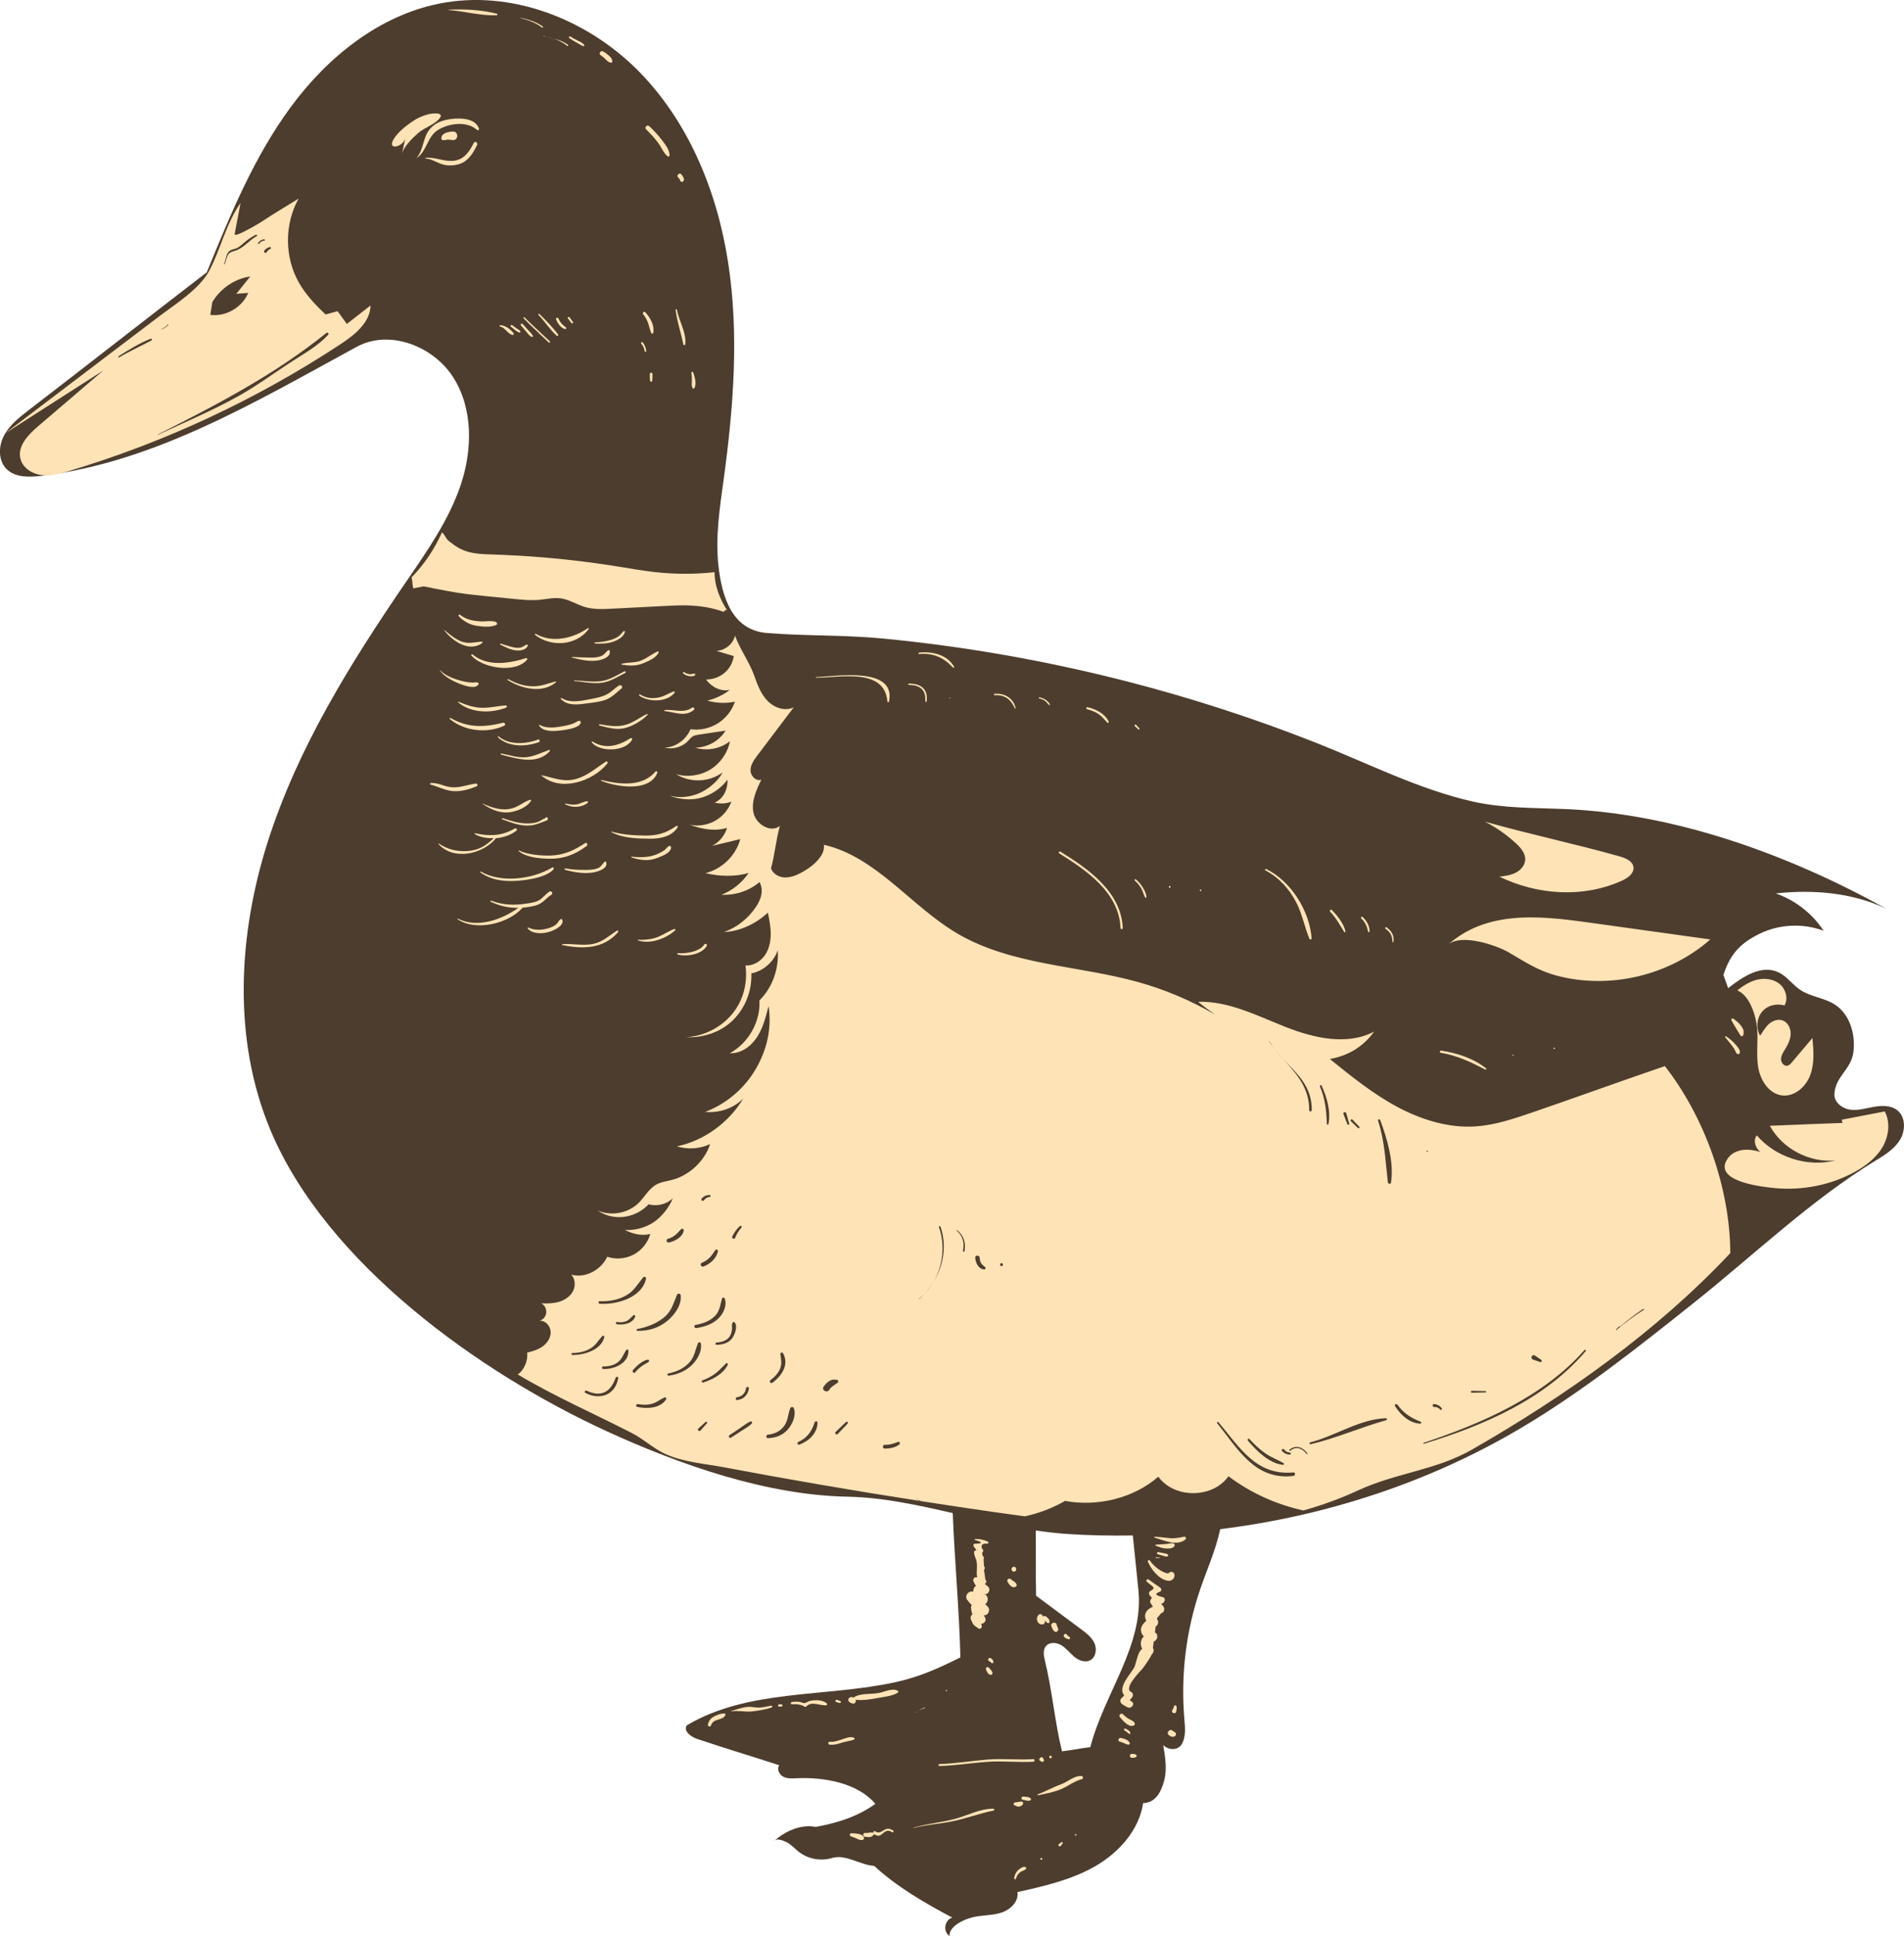 <svg version="1.1" id="图层_1" x="0px" y="0px" width="89.788px" height="91.264px" viewBox="0 0 89.788 91.264" enable-background="new 0 0 89.788 91.264" xml:space="preserve" xmlns="http://www.w3.org/2000/svg" xmlns:xlink="http://www.w3.org/1999/xlink" xmlns:xml="http://www.w3.org/XML/1998/namespace">
  <path fill="#4D3D2E" d="M89.477,52.341c-0.297-0.24-0.721-0.234-1.098-0.168c-0.375,0.066-0.753,0.186-1.131,0.135
	c-0.379-0.053-0.762-0.352-0.742-0.732c0.041-0.844,0.799-1.156,0.898-1.994c0.102-0.84-0.174-1.779-0.887-2.234
	c-0.5-0.318-1.142-0.359-1.633-0.693c-0.361-0.245-0.619-0.633-1.014-0.821c-0.793-0.378-1.688,0.201-2.373,0.747
	c-0.075-0.205-0.149-0.412-0.225-0.62c0.314-0.979,0.796-1.506,1.723-1.953c0.928-0.447,2.039-0.496,3.002-0.132
	c-0.532-0.812-1.338-1.441-2.255-1.761c1.767-0.192,3.587-0.039,5.196,0.712c-4.576-2.531-9.877-4.464-15.102-4.688
	c-1.465-0.062-2.946-0.032-4.377-0.353c-2.554-0.576-4.967-1.812-7.391-2.769c-2.928-1.156-5.93-2.129-8.98-2.909
	c-3.75-0.961-7.576-1.634-11.43-2.006c-1.828-0.179-3.68-0.116-5.495-0.263c-1.622-0.131-2.121-1.664-2.286-3.2
	c-0.146-1.363,0.071-2.737,0.257-4.095c0.46-3.376,0.723-6.816,0.201-10.183c-0.521-3.366-1.882-6.681-4.296-9.083
	c-2.416-2.404-5.97-3.775-9.311-3.111c-2.861,0.568-5.293,2.535-7.021,4.885c-1.73,2.351-2.852,5.082-3.955,7.784
	c-2.886,2.218-5.496,4.268-8.382,6.485c-0.45,0.346-0.911,0.705-1.179,1.206c-0.268,0.5-0.283,1.18,0.117,1.582
	c0.411,0.411,1.074,0.389,1.651,0.321c5.34-0.637,10.14-3.515,14.864-6.082c1.54-0.838,3.614-0.037,4.553,1.443
	c0.939,1.48,0.907,3.413,0.348,5.074c-0.56,1.662-1.586,3.118-2.576,4.565c-2.618,3.823-5.102,7.812-6.513,12.226
	c-1.411,4.413-1.673,9.338,0.117,13.612c2.631,6.287,9.876,11.455,15.87,14.204c3.436,1.574,7.523,3.01,11.34,3.08
	c1.653,0.032,3.306,0.39,4.967,0.775c0.09,2.278,0.303,4.512,0.361,6.801c-1.029,0.512-1.916,0.914-3.037,1.162
	c-3.305,0.73-6.963,0.311-9.869,2.043c-0.169,0.268,0.203,0.545,0.503,0.643c1.283,0.428,2.581,0.82,3.862,1.236
	c-0.129,0.176,0,0.445,0.195,0.543c0.196,0.098,0.428,0.08,0.646,0.068c1.242-0.057,2.862,0.217,3.689,1.209
	c-0.83,0.6-1.798,0.9-2.806,1.086c-0.721-0.133-1.457,0.195-1.997,0.693c0.133-0.189,0.433-0.064,0.639,0.039
	c0.205,0.105,0.357,0.285,0.537,0.43c0.432,0.344,1.033,0.465,1.564,0.309c0.691-0.203,1.288,0.314,2.008,0.367
	c1.063,0.98,2.406,1.766,3.688,2.438c-0.178,0.041-0.291,0.207-0.328,0.387c-0.036,0.178,0.04,0.375,0.187,0.482
	c-0.009-0.455,0.635-0.768,1.077-0.879c0.441-0.115,0.912-0.082,1.348-0.217c0.437-0.131,0.857-0.525,0.783-0.977
	c1.26-0.281,2.542-0.572,3.662-1.215s2.075-1.703,2.267-2.98c0.567-0.012,0.841-0.498,0.988-1.045
	c0.147-0.549,0.054-1.129-0.041-1.686c0.283,0.26,0.721,0.258,0.897-0.086s0.133-0.754,0.1-1.137
	c-0.178-2.068,0.078-4.17,0.748-6.131c0.315-0.922,0.72-1.814,0.928-2.764c0.005-0.021,0.006-0.043,0.01-0.063
	c4.999-0.619,9.878-2.209,14.213-4.784c2.867-1.702,5.486-3.784,8.096-5.862c2.83-2.25,5.542-4.861,8.607-6.732
	c0.434-0.262,0.883-0.543,1.146-0.977S89.871,52.662,89.477,52.341z M53.684,74.944c0.269,2.623-1.605,4.861-2.268,7.414
	c-0.467,0.055-0.87,0.143-1.336,0.197c-0.338-1.383-0.464-2.887-0.803-4.271c-0.057-0.229-0.105-0.498,0.044-0.684
	c0.169-0.207,0.506-0.184,0.735-0.043c0.229,0.141,0.394,0.363,0.6,0.537c0.205,0.172,0.498,0.293,0.74,0.176
	c0.277-0.133,0.344-0.525,0.218-0.807c-0.125-0.279-0.382-0.479-0.63-0.662c-0.709-0.527-1.416-1.055-2.125-1.58
	c-0.02-0.977-0.005-2.067-0.014-3.077c0.464,0.069,0.928,0.126,1.395,0.159c1.059,0.075,2.119,0.093,3.181,0.078
	C53.509,73.236,53.597,74.09,53.684,74.944z" class="color c1"/>
  <path fill="#FEE3B6" d="M55.834,72.44c0.088-0.018,0.127,0.088,0.059,0.139c-0.427,0.318-1.007,0.027-1.447-0.098
	c-0.023-0.006-0.02-0.045,0.006-0.043c0.221,0.012,0.438,0.039,0.656,0.064C55.375,72.532,55.572,72.493,55.834,72.44z
	 M55.337,72.756c-0.127-0.029-0.261,0.029-0.392,0.031c-0.146,0.006-0.293,0.02-0.439,0.027c-0.027,0.002-0.029,0.035-0.007,0.045
	c0.156,0.064,0.304,0.127,0.474,0.135c0.132,0.006,0.311,0.012,0.401-0.098C55.412,72.852,55.402,72.774,55.337,72.756z
	 M55.057,73.366c0.035-0.012,0.043-0.047,0.021-0.076c-0.047-0.057-0.127-0.059-0.196-0.074c-0.085-0.018-0.169-0.035-0.255-0.051
	c-0.065-0.014-0.095,0.086-0.027,0.102c0.084,0.023,0.167,0.045,0.249,0.068C54.918,73.356,54.986,73.391,55.057,73.366z
	 M54.506,73.448c0.054,0,0.107,0,0.162,0c0.02,0,0.02-0.031,0-0.031c-0.055,0-0.108,0-0.162,0
	C54.486,73.417,54.486,73.448,54.506,73.448z M54.228,73.565c-0.032-0.047-0.12-0.018-0.097,0.041
	c0.098,0.258,0.295,0.514,0.5,0.693c0.174,0.152,0.578,0.367,0.731,0.07c0.056-0.109,0.02-0.27-0.121-0.273
	c-0.079-0.006-0.106,0.059-0.173,0.074c0.014-0.004-0.07-0.016-0.095-0.023C54.699,74.057,54.389,73.805,54.228,73.565z
	 M53.18,80.047c-0.012-0.086-0.023-0.174-0.034-0.26c-0.039,0.048-0.086,0.088-0.129,0.132C53.057,79.966,53.107,80.01,53.18,80.047
	z M54.525,75.495c-0.097-0.051-0.126-0.074-0.197-0.159c-0.078,0.049-0.118,0.152-0.07,0.229c0.047,0.077,0.078,0.123,0.111,0.172
	c0.1-0.04,0.21-0.071,0.336-0.086c-0.049,0.115-0.095,0.229-0.143,0.344c-0.088-0.109-0.141-0.181-0.193-0.258
	c-0.309,0.126-0.462,0.366-0.313,0.667c0.06-0.048,0.128-0.096,0.207-0.14c-0.016,0.123-0.032,0.246-0.048,0.367
	c-0.074-0.079-0.123-0.154-0.159-0.228c-0.282,0.23-0.334,0.5-0.117,0.737c0.084-0.085,0.191-0.16,0.342-0.213
	c-0.018,0.143-0.036,0.287-0.055,0.43c-0.127-0.067-0.218-0.141-0.287-0.217c-0.154,0.154-0.183,0.355-0.079,0.585
	c0.048-0.04,0.108-0.08,0.187-0.124c-0.028,0.107-0.057,0.215-0.085,0.322c-0.053-0.069-0.072-0.133-0.102-0.198
	c-0.145,0.123-0.176,0.25-0.253,0.495c-0.109,0.35-0.026,0.273-0.324,0.686c-0.212,0.293-0.515,0.726-0.267,1.013
	c0.043-0.044,0.09-0.084,0.129-0.132c0.011,0.086,0.022,0.174,0.034,0.26c-0.072-0.037-0.123-0.081-0.163-0.128
	c-0.044,0.046-0.084,0.095-0.132,0.136c-0.088,0.08-0.057,0.215,0.035,0.275c0.081,0.061,0.168,0.113,0.26,0.152
	c0.158,0.082,0.359-0.141,0.202-0.262c-0.042-0.032-0.074-0.056-0.106-0.079c-0.047,0.055-0.089,0.112-0.142,0.163
	c-0.013-0.094-0.022-0.188-0.036-0.277c0.074,0.043,0.126,0.077,0.178,0.114c0.033-0.041,0.073-0.078,0.104-0.12
	c0.061-0.076,0.074-0.213-0.032-0.26c-0.393-0.18,0.446-0.998,0.529-1.1c0.079-0.096,0.506-0.709,0.408-0.652
	c0.101-0.061,0.16-0.225,0.084-0.322c0.014-0.104,0.026-0.205,0.039-0.305c0.179-0.064,0.247-0.332,0.056-0.432
	c0.014-0.094,0.025-0.188,0.038-0.281c0.136-0.076,0.149-0.262,0.048-0.371c0.069-0.084,0.139-0.168,0.209-0.254
	c0.154-0.031,0.188-0.232,0.09-0.336c-0.032-0.037-0.063-0.075-0.096-0.112c-0.097,0.018-0.193,0.034-0.289,0.052
	C54.483,75.598,54.505,75.545,54.525,75.495z M53.134,80.305c0.053-0.051,0.095-0.108,0.142-0.163
	c-0.052-0.037-0.104-0.071-0.178-0.114C53.111,80.118,53.121,80.211,53.134,80.305z M54.227,77.358
	c0.019-0.143,0.037-0.287,0.055-0.43c-0.15,0.053-0.258,0.128-0.342,0.213C54.009,77.217,54.1,77.291,54.227,77.358z M54.047,77.602
	c-0.078,0.044-0.139,0.084-0.187,0.124c0.029,0.065,0.049,0.129,0.102,0.198C53.99,77.817,54.019,77.709,54.047,77.602z
	 M54.677,75.573c-0.069-0.037-0.113-0.059-0.151-0.078c-0.021,0.051-0.042,0.104-0.063,0.154c0.096-0.018,0.192-0.034,0.289-0.052
	c-0.021-0.024-0.041-0.049-0.063-0.073C54.686,75.541,54.682,75.557,54.677,75.573z M54.525,75.495
	c0.038,0.02,0.082,0.041,0.151,0.078c0.005-0.016,0.009-0.032,0.013-0.049c-0.039-0.047-0.08-0.094-0.119-0.141
	C54.555,75.42,54.54,75.458,54.525,75.495z M54.844,75.288c-0.369-0.08-0.414-0.166-0.134-0.26c0.077-0.045,0.066-0.146,0-0.193
	c-0.185-0.123-0.366-0.252-0.548-0.383c-0.063-0.045-0.139,0.055-0.083,0.107c0.248,0.229,0.481,0.273,0.171,0.438
	c-0.082,0.043-0.082,0.15-0.027,0.213c0.049,0.058,0.078,0.094,0.105,0.126c0.015-0.01,0.02-0.03,0.038-0.034
	c0.175-0.031,0.211-0.037,0.394-0.037c-0.023,0.087-0.046,0.174-0.07,0.26c0.021,0.024,0.042,0.049,0.063,0.073
	c0.003,0,0.006-0.001,0.008-0.001C54.902,75.583,55.012,75.358,54.844,75.288z M54.705,75.651c-0.126,0.015-0.236,0.046-0.336,0.086
	c0.053,0.077,0.105,0.148,0.193,0.258C54.61,75.879,54.656,75.766,54.705,75.651z M54.264,76.264
	c-0.079,0.044-0.147,0.092-0.207,0.14c0.036,0.073,0.085,0.148,0.159,0.228C54.231,76.51,54.248,76.387,54.264,76.264z
	 M54.525,75.495c0.015-0.037,0.029-0.074,0.045-0.111c0.039,0.047,0.08,0.094,0.119,0.141c0.024-0.086,0.047-0.173,0.07-0.26
	c-0.183,0-0.219,0.006-0.394,0.037c-0.019,0.004-0.023,0.024-0.038,0.034C54.399,75.42,54.429,75.444,54.525,75.495z M53.49,81.192
	c-0.035-0.033-0.066-0.068-0.11-0.092c-0.052-0.025-0.104-0.045-0.154-0.076c-0.099-0.059-0.185-0.137-0.27-0.215
	c-0.095-0.086-0.222,0.043-0.14,0.139c0.089,0.105,0.178,0.207,0.285,0.293c0.111,0.086,0.205,0.141,0.349,0.104
	C53.516,81.329,53.539,81.241,53.49,81.192z M53.025,81.565c0.084,0.045,0.141,0.109,0.215,0.162
	c0.04,0.029,0.083-0.023,0.063-0.061c-0.045-0.088-0.146-0.143-0.231-0.178C53.02,81.463,52.972,81.54,53.025,81.565z
	 M52.856,81.924c-0.114-0.021-0.164,0.148-0.048,0.176c0.135,0.033,0.25,0.104,0.383,0.141c0.054,0.012,0.115-0.051,0.078-0.1
	c-0.051-0.07-0.096-0.109-0.175-0.145C53.018,81.963,52.939,81.94,52.856,81.924z M53.373,82.676c-0.118-0.006-0.118,0.189,0,0.182
	c0.068-0.002,0.135,0.006,0.195-0.031c0.045-0.025,0.045-0.094,0-0.117C53.508,82.674,53.441,82.68,53.373,82.676z M40.15,86.417
	c-0.089-0.006-0.1,0.123-0.02,0.148c0.099,0.031,0.194,0.068,0.288,0.113c0.088,0.043,0.161,0.072,0.258,0.055
	c0.081-0.016,0.084-0.113,0.043-0.164C40.604,86.424,40.321,86.426,40.15,86.417z M41.179,86.393c-0.001,0-0.002-0.002-0.003-0.002
	c-0.064-0.002-0.113-0.018-0.177-0.002c-0.067,0.014-0.133,0.018-0.202,0.012c-0.102-0.01-0.125,0.158-0.023,0.178
	c0.09,0.018,0.177,0.025,0.268,0.014c0.084-0.014,0.127-0.064,0.174-0.131c0.001-0.002-0.001-0.004,0-0.006
	c-0.012-0.009-0.023-0.015-0.034-0.023C41.168,86.421,41.18,86.407,41.179,86.393z M41.705,86.256
	c-0.15,0.092-0.274,0.191-0.441,0.068c-0.049-0.035-0.09,0.02-0.085,0.068c0.028,0.004,0.05,0.034,0.036,0.063
	c0.109,0.079,0.238,0.117,0.352,0.021c0.166-0.141,0.29-0.256,0.503-0.107c0.048,0.033,0.095-0.045,0.047-0.08
	C41.982,86.2,41.848,86.172,41.705,86.256z M41.179,86.393c0.001,0.014-0.011,0.028,0.002,0.039
	c0.011,0.009,0.022,0.015,0.034,0.023C41.229,86.427,41.207,86.397,41.179,86.393z M48.125,85.141
	c0.076-0.033,0.141-0.086,0.117-0.176c-0.004-0.016-0.02-0.033-0.037-0.037c-0.109-0.018-0.227,0.033-0.338,0.037
	c-0.064,0.004-0.098,0.094-0.035,0.127C47.926,85.143,48.023,85.188,48.125,85.141z M48.225,84.836
	c0.114,0.02,0.263,0.084,0.371,0.027c0.032-0.018,0.031-0.059,0.012-0.082c-0.079-0.09-0.252-0.08-0.362-0.094
	C48.161,84.678,48.141,84.825,48.225,84.836z M50.027,84.114c-0.37,0.131-0.715,0.334-1.086,0.467
	c-0.028,0.01-0.018,0.049,0.012,0.045c0.354-0.07,0.77-0.15,1.104-0.297c0.338-0.146,0.589-0.363,0.961-0.461
	c0.085-0.023,0.063-0.146-0.02-0.15C50.635,83.702,50.355,83.999,50.027,84.114z M45.048,85.735
	c-0.655,0.18-1.335,0.227-1.985,0.426c-0.01,0.002-0.006,0.018,0.004,0.014c0.618-0.166,1.257-0.197,1.881-0.328
	c0.646-0.137,1.258-0.369,1.906-0.498c0.051-0.01,0.039-0.09-0.012-0.09C46.205,85.26,45.652,85.571,45.048,85.735z M46.573,82.942
	c-0.759,0.063-1.505,0.189-2.269,0.213c-0.058,0.002-0.058,0.092,0,0.092c0.764-0.02,1.51-0.145,2.269-0.197
	c0.72-0.051,1.438,0.037,2.157-0.004c0.078-0.006,0.078-0.127,0-0.123C48.012,82.971,47.293,82.885,46.573,82.942z M49.082,83.024
	c0.021,0.01,0.042,0.018,0.063,0.025c0.046,0.018,0.102-0.039,0.084-0.084c-0.008-0.02-0.016-0.039-0.025-0.063
	C49.129,82.715,48.895,82.952,49.082,83.024z M49.54,82.883c0.079,0,0.079-0.121,0-0.121C49.462,82.762,49.462,82.883,49.54,82.883z
	 M40.281,81.92c-0.155-0.076-0.333-0.01-0.488,0.043c-0.223,0.072-0.428,0.162-0.668,0.143c-0.088-0.006-0.088,0.129,0,0.135
	c0.203,0.02,0.386-0.029,0.576-0.094c0.189-0.064,0.401-0.074,0.58-0.148C40.311,81.985,40.31,81.932,40.281,81.92z M43.596,80.489
	c-0.068,0.029-0.135,0.063-0.199,0.096c-0.074,0.039-0.148,0.098-0.227,0.125c-0.012,0.004-0.002,0.021,0.008,0.014
	c0.109-0.1,0.295-0.156,0.43-0.209C43.629,80.508,43.616,80.479,43.596,80.489z M44.629,79.661c-0.039,0-0.039,0.061,0,0.061
	S44.668,79.661,44.629,79.661z M46.5,78.709c0.043,0.098,0.105,0.252,0.234,0.24c0.04-0.002,0.063-0.029,0.068-0.068
	c0.012-0.105-0.104-0.18-0.159-0.258C46.581,78.536,46.457,78.61,46.5,78.709z M46.846,78.327c-0.018-0.074-0.061-0.123-0.123-0.164
	c-0.101-0.064-0.185,0.117-0.064,0.152c0.037,0.012,0.058,0.023,0.078,0.057C46.771,78.432,46.863,78.393,46.846,78.327z
	 M46.163,76.2c0.005,0.026,0.018,0.051,0.023,0.077c0.038-0.05,0.077-0.101,0.115-0.15c-0.017-0.007-0.035-0.011-0.052-0.018
	c-0.076-0.019-0.151-0.036-0.229-0.05c-0.067-0.013-0.121,0.008-0.165,0.04c0.031,0.086,0.082,0.177,0.14,0.267
	C46.052,76.311,46.107,76.256,46.163,76.2z M45.914,76.448c0.027-0.027,0.055-0.055,0.082-0.082c-0.058-0.09-0.108-0.181-0.14-0.267
	c-0.073,0.056-0.108,0.154-0.063,0.255c0.119,0.27,0.108,0.238,0.348,0.408c0.074,0.051,0.188-0.035,0.156-0.121
	c-0.012-0.028-0.016-0.06-0.027-0.089c-0.046,0.007-0.095,0.005-0.14-0.015C46.059,76.508,45.986,76.479,45.914,76.448z
	 M46.049,76.458c-0.023-0.034-0.032-0.061-0.053-0.092c-0.027,0.027-0.055,0.055-0.082,0.082c0.072,0.031,0.145,0.061,0.216,0.09
	c0.045,0.02,0.094,0.021,0.14,0.015c-0.033-0.09-0.062-0.182-0.083-0.275C46.141,76.337,46.095,76.397,46.049,76.458z
	 M46.325,74.563c0.039,0.034,0.077,0.067,0.116,0.102c0.068-0.046,0.104-0.137,0.027-0.205c-0.021-0.15-0.043-0.301-0.064-0.451
	c0.046-0.061,0.051-0.127,0-0.184c-0.008-0.107-0.016-0.213-0.022-0.318c0.036-0.055,0.011-0.139-0.045-0.17
	c-0.007-0.049-0.015-0.1-0.022-0.15c0.072-0.039,0.063-0.139,0-0.18c-0.075-0.182,0.011-0.26,0.256-0.238
	c0.041-0.014,0.059-0.078,0.014-0.098c-0.214-0.096-0.371-0.129-0.605-0.125c-0.029,0-0.028,0.043,0,0.045
	c0.379,0.115,0.372,0.176-0.018,0.176c-0.07,0.012-0.07,0.098-0.037,0.139c0.271,0.352-0.038,0.025,0.018,0.352
	c0.019,0.111,0.08,0.215,0.103,0.313c0.068,0.299-0.026,0.544,0.038,0.783c0.108,0.024,0.216,0.05,0.325,0.07
	C46.38,74.469,46.353,74.516,46.325,74.563z M46.254,75.407c-0.029,0.052-0.06,0.103-0.09,0.154
	c-0.095-0.085-0.159-0.182-0.205-0.278c-0.047,0.081-0.094,0.163-0.141,0.243c0.051,0.012,0.102,0.021,0.152,0.032
	c0.038-0.01,0.079-0.014,0.117-0.003c0.073,0.019,0.143,0.045,0.214,0.067c0.06,0.014,0.115,0.017,0.156-0.006
	C46.389,75.548,46.321,75.477,46.254,75.407z M46.458,75.617c0.146-0.077,0.171-0.334,0.012-0.454
	c-0.022-0.002-0.044-0.007-0.066-0.012c-0.05,0.085-0.1,0.171-0.149,0.256C46.321,75.477,46.389,75.548,46.458,75.617z
	 M46.403,75.151c0.001-0.001,0.001-0.002,0.002-0.004c-0.005-0.001-0.009,0.003-0.014,0.002
	C46.396,75.15,46.399,75.15,46.403,75.151z M46.238,76.079c-0.055-0.053-0.106-0.104-0.16-0.155
	c-0.038,0.03-0.076,0.059-0.115,0.089c0.099,0.025,0.192,0.062,0.287,0.097c0.019,0.005,0.037,0.008,0.056,0.013
	c-0.001,0.002-0.003,0.004-0.004,0.005c0.014,0.006,0.028,0.009,0.042,0.015c0.017,0.006,0.028-0.003,0.044-0.001
	c-0.036-0.054-0.066-0.11-0.086-0.171C46.281,76.005,46.26,76.042,46.238,76.079z M45.894,75.026
	c0.229,0.011,0.244,0.012,0.517,0.113c-0.002,0.003-0.003,0.006-0.005,0.008c0.222,0.041,0.352-0.261,0.149-0.383
	c-0.038-0.033-0.075-0.066-0.113-0.1c-0.032,0.021-0.068,0.036-0.108,0.029c-0.112-0.021-0.226-0.043-0.337-0.068
	c0.043-0.056,0.086-0.11,0.128-0.165c-0.018-0.036-0.032-0.072-0.042-0.108c-0.003-0.001-0.007-0.001-0.01-0.002
	c-0.129-0.029-0.215,0.098-0.162,0.209c0.035,0.075,0.074,0.133,0.113,0.194c0.102-0.07,0.257-0.091,0.48-0.011
	c-0.068,0.117-0.137,0.234-0.205,0.354c-0.114-0.111-0.198-0.222-0.275-0.343C45.938,74.813,45.893,74.91,45.894,75.026z
	 M45.894,75.026c0,0.081,0.022,0.168,0.065,0.257c0.025-0.044,0.051-0.089,0.077-0.134c0.064,0.095,0.141,0.177,0.218,0.258
	c0.05-0.085,0.1-0.171,0.149-0.256c-0.004-0.001-0.008-0.001-0.012-0.002c0.005,0.001,0.009-0.003,0.014-0.002
	c0.002-0.002,0.003-0.005,0.005-0.008C46.138,75.038,46.123,75.037,45.894,75.026z M46.473,75.676
	c-0.057,0.097-0.113,0.194-0.171,0.293c0.02,0.061,0.05,0.117,0.086,0.171c0.209,0.032,0.338-0.253,0.191-0.403
	c-0.04-0.041-0.08-0.08-0.121-0.12c-0.041,0.022-0.097,0.02-0.156,0.006C46.358,75.641,46.417,75.655,46.473,75.676z M46.504,74.743
	c-0.224-0.08-0.379-0.06-0.48,0.011c0.077,0.121,0.161,0.231,0.275,0.343C46.367,74.977,46.436,74.86,46.504,74.743z M46.325,74.563
	c-0.056-0.049-0.111-0.099-0.167-0.146c-0.012,0.015-0.022,0.029-0.034,0.044c0.033,0.064,0.077,0.13,0.147,0.196
	C46.289,74.625,46.308,74.594,46.325,74.563z M46.158,74.417c0.056,0.048,0.111,0.098,0.167,0.146
	c0.027-0.047,0.055-0.094,0.082-0.141c-0.109-0.021-0.217-0.046-0.325-0.07c0.01,0.036,0.024,0.072,0.042,0.108
	C46.136,74.446,46.146,74.431,46.158,74.417z M46.25,76.109c-0.095-0.035-0.188-0.071-0.287-0.097
	c0.039-0.03,0.077-0.059,0.115-0.089c-0.087-0.083-0.171-0.173-0.253-0.26c-0.022,0.035-0.038,0.074-0.034,0.12
	c0.009,0.126,0.032,0.222,0.065,0.315c0.044-0.032,0.098-0.053,0.165-0.04C46.099,76.073,46.174,76.09,46.25,76.109z M46.271,74.657
	c-0.07-0.066-0.114-0.132-0.147-0.196c-0.042,0.055-0.085,0.109-0.128,0.165c0.111,0.025,0.225,0.047,0.337,0.068
	c0.04,0.007,0.076-0.008,0.108-0.029c-0.039-0.034-0.077-0.067-0.116-0.102C46.308,74.594,46.289,74.625,46.271,74.657z
	 M46.302,75.623c-0.071-0.022-0.141-0.049-0.214-0.067c-0.038-0.011-0.079-0.007-0.117,0.003c0.102,0.022,0.203,0.046,0.305,0.065
	C46.286,75.627,46.292,75.621,46.302,75.623z M45.996,76.366c0.021,0.031,0.029,0.058,0.053,0.092
	c0.046-0.061,0.092-0.12,0.138-0.181c-0.006-0.026-0.019-0.051-0.023-0.077C46.107,76.256,46.052,76.311,45.996,76.366z
	 M46.306,76.122c-0.019-0.005-0.037-0.008-0.056-0.013c0.017,0.007,0.035,0.011,0.052,0.018
	C46.303,76.125,46.305,76.124,46.306,76.122z M46.254,75.407c-0.077-0.081-0.153-0.163-0.218-0.258
	c-0.026,0.045-0.052,0.09-0.077,0.134c0.046,0.097,0.11,0.193,0.205,0.278C46.194,75.509,46.225,75.458,46.254,75.407z
	 M46.078,75.923c0.062-0.046,0.123-0.093,0.184-0.14c0.004,0.065,0.021,0.126,0.04,0.186c0.058-0.099,0.114-0.196,0.171-0.293
	c-0.056-0.021-0.114-0.035-0.171-0.054c-0.01-0.002-0.016,0.005-0.026,0.001c-0.102-0.02-0.203-0.043-0.305-0.065
	c-0.061,0.016-0.113,0.054-0.146,0.105C45.907,75.75,45.991,75.84,46.078,75.923z M45.971,75.558
	c-0.051-0.011-0.102-0.021-0.152-0.032c0.047-0.08,0.094-0.162,0.141-0.243c-0.043-0.089-0.065-0.176-0.065-0.257
	c-0.026-0.001-0.043-0.002-0.075-0.004c-0.182-0.008-0.33,0.225-0.219,0.381c0.069,0.096,0.147,0.178,0.226,0.261
	C45.857,75.612,45.91,75.574,45.971,75.558z M46.302,76.126c-0.038,0.05-0.077,0.101-0.115,0.15c0.021,0.094,0.05,0.186,0.083,0.275
	c0.15-0.022,0.277-0.164,0.172-0.325c-0.023-0.026-0.035-0.058-0.054-0.087c-0.016-0.002-0.027,0.007-0.044,0.001
	C46.33,76.135,46.315,76.132,46.302,76.126z M46.078,75.923c0.054,0.052,0.105,0.103,0.16,0.155
	c0.021-0.037,0.043-0.073,0.063-0.109c-0.019-0.06-0.036-0.12-0.04-0.186C46.201,75.831,46.14,75.877,46.078,75.923z M47.513,74.561
	c0.069,0.133,0.22,0.334,0.393,0.23c0.03-0.018,0.044-0.053,0.036-0.084c-0.032-0.137-0.184-0.18-0.273-0.266
	C47.586,74.362,47.461,74.461,47.513,74.561z M47.813,73.856c-0.147,0-0.147,0.229,0,0.229
	C47.96,74.084,47.961,73.856,47.813,73.856z M49.09,76.342c0.057,0.016,0.113,0.029,0.17,0.045
	c-0.007-0.013-0.012-0.021-0.021-0.032c-0.008-0.009-0.015-0.02-0.024-0.026c0.003-0.001,0.005-0.001,0.008-0.002
	c-0.007-0.01-0.018-0.025-0.02-0.031c-0.009-0.027-0.01-0.054-0.016-0.08c-0.001,0-0.002-0.001-0.002,0
	C49.158,76.262,49.137,76.311,49.09,76.342z M49.223,76.327c0.036-0.009,0.071-0.019,0.106-0.027
	c-0.021,0.029-0.049,0.06-0.053,0.094c0.038,0.045,0.075,0.09,0.126,0.113c0.044,0.02,0.086-0.006,0.091-0.053
	c0.013-0.119-0.103-0.215-0.194-0.27c-0.037-0.021-0.09-0.007-0.111,0.031c0.006,0.026,0.007,0.053,0.016,0.08
	C49.205,76.301,49.216,76.317,49.223,76.327z M49.223,76.327c0.006,0.009,0.01,0.018,0.017,0.028
	c0.013,0.012,0.025,0.024,0.037,0.038c0.004-0.034,0.031-0.064,0.053-0.094C49.294,76.308,49.259,76.318,49.223,76.327z
	 M49.215,76.329c0.01,0.007,0.017,0.018,0.024,0.026c-0.007-0.011-0.011-0.02-0.017-0.028C49.22,76.328,49.218,76.328,49.215,76.329
	z M49.186,76.569c0.064-0.012,0.105-0.094,0.086-0.154c-0.002-0.008,0.004-0.015,0.005-0.021c-0.012-0.014-0.024-0.026-0.037-0.038
	c0.009,0.012,0.014,0.02,0.021,0.032c-0.057-0.016-0.113-0.029-0.17-0.045c0.047-0.031,0.068-0.08,0.096-0.127
	c0-0.001,0.001,0,0.002,0c-0.002-0.01,0-0.02-0.006-0.029c-0.014-0.025-0.039-0.049-0.058-0.072c-0.033-0.041-0.104-0.037-0.14,0
	c-0.078,0.082-0.107,0.176-0.07,0.289C48.955,76.53,49.057,76.592,49.186,76.569z M49.893,76.749
	c-0.025-0.057-0.053-0.105-0.065-0.168c-0.037-0.16-0.298-0.09-0.249,0.07c0.027,0.088,0.064,0.174,0.131,0.24
	C49.809,76.989,49.945,76.868,49.893,76.749z M50.42,77.151c-0.051-0.018-0.08-0.047-0.105-0.092
	c-0.059-0.104-0.216,0.008-0.131,0.102c0.061,0.066,0.131,0.1,0.221,0.107C50.476,77.276,50.482,77.172,50.42,77.151z M55.305,81.59
	c-0.119-0.129-0.325,0.076-0.194,0.195c0.093,0.082,0.208,0.123,0.312,0.041c0.046-0.035,0.045-0.127,0-0.16
	C55.385,81.635,55.336,81.627,55.305,81.59z M55.365,80.43c-0.016,0.068-0.042,0.127-0.082,0.184
	c-0.078,0.115,0.143,0.219,0.181,0.076c0.022-0.082,0.029-0.16,0.021-0.244C55.477,80.383,55.381,80.358,55.365,80.43z
	 M48.199,88.026c-0.062,0.031-0.118,0.07-0.169,0.113c-0.116,0.102-0.183,0.24-0.206,0.391c-0.01,0.057,0.07,0.082,0.087,0.025
	c0.038-0.133,0.106-0.242,0.224-0.318c0.043-0.025,0.088-0.047,0.136-0.064c0.052-0.02,0.077-0.045,0.114-0.082
	c0.023-0.025,0.016-0.07-0.02-0.076C48.302,88,48.258,87.997,48.199,88.026z M49.108,87.67c0.06,0,0.06-0.092,0-0.092
	C49.05,87.579,49.05,87.67,49.108,87.67z M50.061,86.836c-0.049,0.025-0.089,0.064-0.132,0.1c-0.061,0.047,0.037,0.146,0.086,0.084
	c0.035-0.043,0.071-0.082,0.099-0.131C50.131,86.856,50.094,86.819,50.061,86.836z M50.728,86.53c0.049,0,0.049-0.076,0-0.076
	S50.679,86.53,50.728,86.53z M33.671,80.913c-0.157,0.08-0.252,0.207-0.286,0.377c-0.02,0.096,0.117,0.135,0.146,0.041
	c0.107-0.346,0.52-0.199,0.675-0.479c0.021-0.037-0.006-0.08-0.046-0.08C33.989,80.766,33.823,80.836,33.671,80.913z M35.706,80.493
	c-0.143-0.01-0.261-0.041-0.404-0.035c-0.286,0.014-0.549,0.121-0.82,0.197c-0.011,0.004-0.007,0.018,0.003,0.016
	c0.33-0.051,0.652,0.039,0.982,0.002c0.295-0.031,0.635-0.088,0.918-0.18c0.055-0.021,0.032-0.1-0.024-0.088
	C36.147,80.444,35.923,80.502,35.706,80.493z M36.766,80.336c-0.098-0.016-0.098,0.131,0,0.115c0.035-0.006,0.069-0.008,0.104-0.014
	c0.044-0.008,0.044-0.082,0-0.088C36.835,80.344,36.801,80.338,36.766,80.336z M38.196,80.18c-0.096,0.023-0.187,0.1-0.271,0.102
	c-0.045,0.004-0.152-0.047-0.201-0.053c-0.127-0.023-0.254-0.014-0.381,0.002c-0.066,0.01-0.069,0.111,0,0.107
	c0.217-0.016,0.409,0,0.6,0.111c0.026,0.018,0.064,0.014,0.086-0.012c0.243-0.266,0.64-0.023,0.934-0.053
	c0.039-0.004,0.061-0.049,0.032-0.078C38.823,80.122,38.42,80.124,38.196,80.18z M39.633,80.192
	c-0.053-0.031-0.113-0.047-0.17-0.066c-0.065-0.021-0.094,0.08-0.029,0.104c0.059,0.02,0.115,0.041,0.177,0.049
	C39.657,80.282,39.669,80.215,39.633,80.192z M40.234,80.03c0.001-0.001,0.003-0.001,0.005-0.002
	c-0.128-0.111-0.332,0.08-0.19,0.197c0.059,0.049,0.107,0.07,0.184,0.08c0.094,0.01,0.148-0.103,0.12-0.182
	c-0.035-0.004-0.073-0.004-0.106-0.012C40.203,80.104,40.205,80.051,40.234,80.03z M41.477,79.797
	c-0.383,0.086-0.909-0.006-1.237,0.23c0.011,0.01,0.024,0.007,0.034,0.021c0.004,0.01,0.011,0.014,0.023,0.014
	c0.028,0.013,0.047,0.035,0.056,0.061c0.326,0.044,0.722-0.023,1.033-0.08c0.278-0.051,0.716-0.098,0.949-0.25
	c0.032-0.023,0.038-0.074,0-0.094C42.082,79.565,41.738,79.743,41.477,79.797z M40.273,80.049c-0.01-0.015-0.023-0.012-0.034-0.021
	c-0.002,0.001-0.004,0.001-0.005,0.002c-0.029,0.021-0.031,0.074,0.012,0.082c0.033,0.008,0.071,0.008,0.106,0.012
	c-0.009-0.025-0.027-0.048-0.056-0.061C40.284,80.063,40.277,80.059,40.273,80.049z M16.356,15.271
	c0.373-0.29,0.745-0.581,1.118-0.871c-0.016,0.804-0.745,1.383-1.414,1.824c-3.946,2.598-8.272,4.619-12.797,5.976
	c-0.428,0.127-0.87,0.251-1.313,0.193c-0.441-0.057-0.885-0.341-0.988-0.774c-0.145-0.595,0.37-1.13,0.836-1.527
	c1.026-0.878,2.051-1.755,3.076-2.63c-1.547,0.99-3.093,1.979-4.64,2.971c2.43-1.845,4.86-3.688,7.29-5.533
	c0.777-0.589,1.902-1.285,2.364-2.174c0.544-1.046,0.756-2.157,1.456-3.16c-0.093,0.486-0.186,0.973-0.277,1.46
	c-0.011,0.061,0.068,0.052,0.19,0.005c0.337-0.127,1.002-0.529,1.045-0.557c0.581-0.389,1.188-0.744,1.781-1.114
	c-0.672,1.197-0.671,2.746,0.002,3.943c0.324,0.577,0.786,1.066,1.27,1.521c0.188-0.051,0.377-0.103,0.566-0.155
	C16.067,14.869,16.212,15.07,16.356,15.271z M12.722,11.646c-0.102,0.024-0.185,0.08-0.252,0.159
	c-0.065,0.076,0.057,0.167,0.107,0.082c0.041-0.069,0.094-0.121,0.169-0.152C12.798,11.712,12.78,11.634,12.722,11.646z
	 M12.168,11.46c-0.021,0.033,0.031,0.063,0.053,0.031c0.058-0.09,0.135-0.144,0.243-0.146c0.038-0.002,0.039-0.063,0-0.062
	C12.333,11.288,12.238,11.354,12.168,11.46z M10.563,12.439c-0.01,0.017,0.017,0.034,0.025,0.015
	c0.063-0.112,0.078-0.233,0.123-0.353c0.096-0.254,0.268-0.23,0.469-0.314c0.346-0.142,0.598-0.481,0.926-0.656
	c0.044-0.022,0.005-0.087-0.038-0.065c-0.205,0.096-0.383,0.228-0.556,0.371c-0.091,0.076-0.185,0.167-0.285,0.229
	c-0.091,0.057-0.183,0.064-0.277,0.099C10.631,11.876,10.692,12.181,10.563,12.439z M10.014,14.241
	c-0.032,0.202-0.064,0.402-0.098,0.603c0.735,0.095,1.507-0.354,1.79-1.039c-0.188,0.016-0.374,0.03-0.562,0.046
	c0.22-0.271,0.438-0.546,0.657-0.818C11.064,13.139,10.392,13.6,10.014,14.241c0-0.005,0.001-0.011,0.002-0.016l-0.032,0.058
	C9.991,14.267,10.005,14.256,10.014,14.241z M7.604,15.516C7.596,15.52,7.6,15.534,7.608,15.53c0.128-0.045,0.238-0.115,0.332-0.212
	c0.015-0.014-0.008-0.036-0.021-0.022C7.831,15.395,7.727,15.467,7.604,15.516z M7.108,15.966c-0.53,0.208-1.033,0.521-1.514,0.826
	c-0.033,0.022-0.004,0.073,0.03,0.052c0.494-0.295,1.012-0.526,1.519-0.796C7.188,16.024,7.157,15.946,7.108,15.966z M15.476,15.782
	c0.054-0.059-0.026-0.135-0.087-0.087c-2.414,1.956-5.188,3.396-7.947,4.786c-0.01,0.004-0.001,0.017,0.008,0.014
	c1.486-0.701,3.023-1.322,4.421-2.196c0.691-0.433,1.349-0.916,2.038-1.351C14.464,16.595,15.027,16.27,15.476,15.782z
	 M21.102,6.582c0.089-0.006,0.176,0.021,0.264,0.022c0.26,0.006,0.261-0.407,0-0.403c-0.204,0.004-0.571,0.069-0.551,0.337
	c0.003,0.035,0.029,0.067,0.068,0.067c0.036-0.001,0.071,0.005,0.108-0.001C21.029,6.599,21.063,6.585,21.102,6.582z M19.724,6.269
	c0.29-0.254,0.732-0.379,0.981-0.66c0.291-0.328-0.282-0.271-0.446-0.235c-0.301,0.063-0.595,0.2-0.845,0.374
	c-0.294,0.207-0.626,0.467-0.823,0.769c-0.107,0.165-0.127,0.271-0.094,0.331c0.087,0.161,0.55-0.025,0.616-0.34
	c-0.054,0.255-0.106,0.512-0.16,0.767C19.028,6.914,19.459,6.499,19.724,6.269z M21.653,27.952c0.409,0.062,0.822,0.104,1.233,0.146
	c0.455,0.045,0.909,0.091,1.364,0.136c0.392,0.039,0.787,0.078,1.179,0.042c0.338-0.03,0.676-0.116,1.012-0.071
	c0.404,0.056,0.759,0.296,1.15,0.411c0.406,0.118,0.839,0.098,1.262,0.077c0.447-0.023,0.895-0.046,1.341-0.068
	c0.391-0.021,0.781-0.039,1.171-0.061c0.331-0.016,0.661-0.033,0.992-0.027c0.602,0.012,1.205,0.097,1.77,0.306
	c0.021-0.059,0.066-0.036,0.086-0.097c0.026,0.008,0.052,0.016,0.077,0.024c-0.347-0.532-0.595-1.162-0.594-1.798
	c-0.938,0.101-1.887,0.1-2.826-0.006c-0.575-0.064-1.146-0.167-1.718-0.259c-0.471-0.075-0.943-0.146-1.417-0.206
	c-1.487-0.193-2.984-0.314-4.484-0.362c-0.522-0.017-1.066-0.028-1.532-0.263c-0.2-0.1-0.377-0.236-0.552-0.371
	c-0.141-0.109-0.186-0.3-0.325-0.409c-0.348,0.785-0.836,1.507-1.434,2.122c0.047,0.169,0.033,0.346,0.079,0.516
	c0.166-0.031,0.331-0.063,0.497-0.094c0.177,0.035,0.354,0.07,0.53,0.107C20.894,27.82,21.271,27.895,21.653,27.952z M19.664,7.424
	c-0.006,0.005,0.001,0.016,0.009,0.011c0.469-0.341,0.475-0.982,0.963-1.297c0.508-0.327,1.383-0.449,1.851-0.017
	c0.042,0.04,0.122,0.002,0.101-0.059c-0.188-0.559-1.068-0.511-1.53-0.416c-0.322,0.067-0.607,0.207-0.813,0.472
	C19.941,6.508,19.976,7.037,19.664,7.424z M20.073,7.47c0.328,0.03,0.577,0.238,0.89,0.303c0.231,0.047,0.506,0.029,0.729-0.051
	c0.41-0.146,0.63-0.521,0.808-0.895c0.05-0.105-0.105-0.198-0.157-0.093c-0.213,0.428-0.473,0.812-0.99,0.849
	c-0.44,0.032-0.846-0.186-1.279-0.144C20.055,7.441,20.054,7.468,20.073,7.47z M22.672,29.291c-0.362-0.021-0.683-0.079-0.975-0.308
	c-0.044-0.036-0.104,0.021-0.063,0.063c0.221,0.236,0.504,0.395,0.823,0.449c0.278,0.048,0.688,0.085,0.947-0.037
	c0.063-0.032,0.036-0.118-0.019-0.14C23.169,29.239,22.901,29.304,22.672,29.291z M27.722,29.61
	c-0.686,0.483-1.693,0.717-2.452,0.27c-0.028-0.018-0.064,0.025-0.036,0.048c0.751,0.592,1.947,0.514,2.529-0.276
	C27.781,29.627,27.746,29.593,27.722,29.61z M22.286,30.851c-0.037-0.031-0.087,0.017-0.054,0.054
	c0.519,0.587,2.059,0.854,2.623,0.194c0.026-0.033,0.001-0.091-0.045-0.077C24.011,31.271,23,31.442,22.286,30.851z M23.973,32.015
	c-0.03-0.017-0.056,0.028-0.027,0.046c0.653,0.406,1.616,0.645,2.27,0.102c0.019-0.016-0.001-0.044-0.022-0.038
	c-0.363,0.094-0.668,0.23-1.06,0.227C24.711,32.348,24.341,32.216,23.973,32.015z M28.449,32.089
	c-0.445,0.09-0.912-0.001-1.359-0.014c-0.021,0-0.021,0.03,0,0.032c0.455,0.033,0.925,0.153,1.381,0.063
	c0.367-0.073,0.684-0.286,1.015-0.447c0.048-0.024,0.005-0.097-0.043-0.073C29.12,31.81,28.808,32.019,28.449,32.089z M31.01,30.71
	c-0.278,0.121-0.504,0.323-0.797,0.436c-0.295,0.111-0.592,0.063-0.89,0.141c-0.021,0.006-0.023,0.042,0,0.045
	c0.361,0.056,0.685,0.073,1.026-0.073c0.247-0.105,0.587-0.244,0.712-0.497C31.079,30.726,31.044,30.694,31.01,30.71z M26.45,32.947
	c0.312,0.351,0.856,0.261,1.274,0.204c0.282-0.038,0.586-0.065,0.852-0.17c0.296-0.114,0.49-0.337,0.736-0.529
	c0.083-0.064-0.022-0.189-0.111-0.142c-0.175,0.096-0.299,0.241-0.464,0.351c-0.249,0.167-0.533,0.224-0.823,0.28
	c-0.45,0.089-1.016,0.228-1.432-0.036C26.455,32.888,26.431,32.926,26.45,32.947z M22.771,33.364
	c-0.431-0.004-0.767-0.126-1.156-0.289c-0.014-0.006-0.025,0.017-0.015,0.025c0.589,0.521,1.562,0.534,2.265,0.257
	c0.052-0.021,0.051-0.11-0.015-0.104C23.488,33.275,23.138,33.366,22.771,33.364z M23.781,34.208
	c0.081-0.037,0.022-0.16-0.059-0.139c-0.887,0.221-1.654,0.249-2.474-0.224c-0.028-0.016-0.064,0.026-0.037,0.049
	C21.907,34.468,22.959,34.587,23.781,34.208z M25.457,34.173c-0.022-0.013-0.053,0.016-0.037,0.036
	c0.229,0.312,0.726,0.259,1.062,0.219c0.177-0.022,0.924-0.116,0.903-0.394c-0.001-0.021-0.015-0.046-0.039-0.051
	c-0.094-0.017-0.135,0.037-0.218,0.079c-0.167,0.084-0.358,0.128-0.54,0.162C26.26,34.289,25.76,34.361,25.457,34.173z
	 M23.481,34.755c0.5,0.472,1.314,0.453,1.925,0.231c0.078-0.027,0.043-0.153-0.034-0.123c-0.567,0.216-1.36,0.268-1.853-0.146
	C23.493,34.695,23.456,34.73,23.481,34.755z M25.927,35.407c0.021-0.023,0-0.068-0.034-0.056c-0.371,0.13-0.687,0.307-1.09,0.343
	c-0.402,0.034-0.771-0.105-1.16-0.174c-0.034-0.007-0.048,0.043-0.014,0.051C24.35,35.755,25.32,36.08,25.927,35.407z
	 M27.939,34.955c-0.028-0.016-0.051,0.021-0.032,0.042c0.389,0.475,1.592,0.439,1.899-0.126c0.024-0.045-0.025-0.103-0.072-0.073
	C29.171,35.155,28.553,35.34,27.939,34.955z M30.502,33.661c-0.326,0.152-0.601,0.382-0.953,0.493
	c-0.438,0.136-0.824,0.059-1.265-0.014c-0.037-0.007-0.055,0.049-0.016,0.059c0.42,0.104,0.817,0.232,1.247,0.109
	c0.368-0.106,0.751-0.337,1.02-0.605C30.558,33.68,30.529,33.647,30.502,33.661z M31.812,32.657
	c0.021-0.026,0.002-0.074-0.037-0.062c-0.227,0.072-0.422,0.213-0.659,0.271c-0.326,0.08-0.646,0.051-0.933-0.13
	c-0.037-0.025-0.069,0.033-0.034,0.058C30.592,33.106,31.445,33.112,31.812,32.657z M32.724,33.463
	c0.06-0.05-0.02-0.153-0.083-0.108c-0.406,0.291-0.835,0.073-1.288,0.115c-0.034,0.001-0.034,0.048,0,0.052
	C31.835,33.569,32.297,33.813,32.724,33.463z M32.773,31.765c-0.066-0.027-0.14,0.015-0.211,0.016
	c-0.105,0.002-0.209-0.028-0.292-0.094c-0.038-0.029-0.091,0.021-0.055,0.054c0.083,0.073,0.18,0.116,0.288,0.131
	c0.08,0.01,0.236,0.023,0.282-0.059C32.793,31.797,32.791,31.771,32.773,31.765z M22.482,37.061
	c0.078-0.032,0.016-0.133-0.053-0.123c-0.407,0.054-0.775,0.221-1.195,0.164c-0.319-0.044-0.59-0.212-0.918-0.191
	c-0.041,0.004-0.054,0.064-0.01,0.074c0.384,0.1,0.725,0.301,1.129,0.311C21.795,37.304,22.155,37.203,22.482,37.061z
	 M20.742,31.611c0.237,0.307,0.632,0.506,0.986,0.641c0.188,0.071,0.732,0.262,0.845-0.014c0.007-0.017-0.005-0.042-0.021-0.052
	c-0.087-0.041-0.165-0.011-0.259-0.01c-0.188,0-0.385-0.039-0.565-0.088c-0.34-0.092-0.721-0.235-0.974-0.489
	C20.746,31.594,20.736,31.604,20.742,31.611z M20.956,29.724c0.388,0.493,1.154,1.037,1.781,0.592
	c0.027-0.019,0.021-0.072-0.02-0.07c-0.31,0.016-0.579,0.11-0.891,0.016c-0.317-0.1-0.606-0.341-0.854-0.552
	C20.96,29.698,20.947,29.714,20.956,29.724z M24.887,30.428c0.011-0.033-0.028-0.054-0.057-0.043
	c-0.104,0.048-0.176,0.121-0.292,0.144c-0.126,0.025-0.252,0.001-0.376-0.027c-0.185-0.043-0.365-0.104-0.547-0.162
	c-0.028-0.008-0.048,0.036-0.021,0.049c0.239,0.115,0.472,0.242,0.741,0.269C24.527,30.677,24.818,30.646,24.887,30.428z
	 M26.981,30.97c-0.017,0-0.021,0.026-0.004,0.03c0.393,0.095,0.769,0.188,1.177,0.138c0.22-0.027,0.671-0.156,0.598-0.463
	c-0.008-0.035-0.051-0.039-0.076-0.02c-0.129,0.101-0.176,0.217-0.346,0.28c-0.158,0.059-0.339,0.063-0.506,0.063
	C27.544,30.997,27.262,30.977,26.981,30.97z M29.422,29.745c-0.075,0.057-0.119,0.133-0.188,0.197
	c-0.116,0.107-0.267,0.172-0.416,0.219c-0.245,0.078-0.501,0.108-0.757,0.122c-0.034,0.003-0.034,0.054,0,0.054
	c0.297,0.01,0.604,0.007,0.885-0.098c0.198-0.074,0.49-0.229,0.521-0.461C29.47,29.758,29.445,29.728,29.422,29.745z M23.422,39.475
	c-0.01,0.014-0.024,0.024-0.035,0.038c0.363-0.032,0.72-0.158,0.969-0.36c0.058-0.046-0.016-0.138-0.078-0.101
	c-0.61,0.36-1.199,0.376-1.878,0.226c-0.021-0.004-0.033,0.024-0.015,0.036c0.248,0.155,0.575,0.208,0.903,0.194
	c0.026-0.026,0.053-0.046,0.08-0.073C23.395,39.408,23.445,39.443,23.422,39.475z M23.387,39.512
	c-0.033,0.003-0.065-0.006-0.099-0.004c-0.378,0.359-0.714,0.581-1.278,0.611c-0.483,0.027-0.904-0.083-1.308-0.35
	c-0.016-0.011-0.03,0.011-0.02,0.023C21.4,40.584,22.785,40.265,23.387,39.512z M23.422,39.475c0.023-0.031-0.027-0.066-0.054-0.04
	c-0.027,0.027-0.054,0.047-0.08,0.073c0.033-0.001,0.065,0.007,0.099,0.004C23.397,39.499,23.412,39.488,23.422,39.475z
	 M24.789,38.914c0.419,0.02,0.616-0.104,0.999-0.24c0.025-0.009,0.044-0.03,0.045-0.059c0-0.011,0-0.021,0-0.033
	c0.001-0.034-0.037-0.068-0.071-0.055c-0.01,0.003-0.02,0.008-0.029,0.011c-0.02,0.007-0.027,0.026-0.019,0.045
	c-0.016-0.032-0.268,0.125-0.273,0.127c-0.213,0.102-0.42,0.11-0.651,0.105c-0.39-0.012-0.726-0.132-1.093-0.247
	c-0.032-0.01-0.046,0.041-0.015,0.052C24.05,38.753,24.395,38.897,24.789,38.914z M24.05,38.286
	c0.346-0.047,0.805-0.232,0.991-0.539c0.015-0.024-0.01-0.057-0.038-0.048c-0.305,0.093-0.536,0.321-0.854,0.406
	c-0.48,0.131-0.935-0.026-1.374-0.22c-0.009-0.003-0.016,0.008-0.008,0.015C23.158,38.156,23.569,38.351,24.05,38.286z
	 M28.641,35.991c0.038-0.047-0.01-0.128-0.069-0.09c-0.456,0.295-0.847,0.656-1.384,0.812c-0.613,0.177-1.078-0.054-1.663-0.172
	c-0.003-0.001-0.007,0.003-0.003,0.006C26.426,37.349,27.948,36.843,28.641,35.991z M30.999,36.423
	c0.019-0.05-0.055-0.09-0.089-0.051c-0.641,0.744-1.691,0.605-2.547,0.396c-0.021-0.005-0.036,0.025-0.016,0.034
	C29.03,37.093,30.638,37.366,30.999,36.423z M27.706,37.852c0.042-0.032,0.018-0.09-0.035-0.083
	c-0.157,0.023-0.294,0.111-0.451,0.144c-0.184,0.036-0.377,0.006-0.558-0.037c-0.02-0.005-0.033,0.024-0.014,0.034
	C26.975,38.084,27.398,38.084,27.706,37.852z M31.896,38.934c-0.503,0.351-0.919,0.466-1.525,0.453
	c-0.517-0.01-1.025-0.04-1.523-0.186c-0.017-0.006-0.027,0.02-0.012,0.027c0.529,0.284,1.21,0.302,1.801,0.308
	c0.494,0.004,1.045-0.096,1.321-0.541C31.982,38.957,31.935,38.907,31.896,38.934z M31.018,40.433
	c0.198-0.081,0.588-0.215,0.628-0.461c0.007-0.041-0.01-0.085-0.055-0.096c-0.049-0.013-0.051,0.02-0.088,0.036
	c-0.021,0.009-0.138,0.14-0.151,0.151c-0.07,0.052-0.148,0.093-0.226,0.135c-0.438,0.233-0.852,0.229-1.338,0.185
	c-0.022,0-0.025,0.032-0.005,0.038C30.222,40.555,30.589,40.606,31.018,40.433z M26.667,40.937
	c-0.043-0.008-0.062,0.054-0.019,0.064c0.408,0.116,0.846,0.188,1.27,0.135c0.205-0.025,0.79-0.177,0.665-0.501
	c-0.011-0.026-0.041-0.037-0.063-0.017c-0.137,0.123-0.158,0.247-0.351,0.317c-0.169,0.063-0.356,0.071-0.534,0.072
	C27.312,41.013,26.985,40.994,26.667,40.937z M25.871,40.479c0.683,0.018,1.256-0.19,1.796-0.604
	c0.075-0.058,0.007-0.186-0.076-0.13c-0.507,0.334-0.986,0.563-1.609,0.583c-0.424,0.016-1.106-0.033-1.5-0.236
	c-0.019-0.009-0.04,0.013-0.023,0.028C24.824,40.42,25.414,40.465,25.871,40.479z M22.675,41.085
	c-0.025-0.016-0.046,0.022-0.022,0.039c0.569,0.415,1.312,0.454,1.996,0.372c0.425-0.051,1.154-0.175,1.453-0.517
	c0.038-0.043-0.011-0.115-0.064-0.083C25.104,41.451,23.634,41.638,22.675,41.085z M24.671,42.76
	c-0.007,0.008-0.017,0.015-0.024,0.024c0.018-0.002,0.034,0,0.052-0.002c0.221-0.027,0.464-0.054,0.672-0.138
	c0.266-0.107,0.387-0.318,0.63-0.465c0.097-0.059,0.008-0.211-0.088-0.152c-0.181,0.112-0.299,0.292-0.478,0.401
	c-0.175,0.106-0.418,0.136-0.614,0.166c-0.574,0.091-1.114,0.069-1.664-0.139c-0.028-0.01-0.048,0.036-0.02,0.048
	c0.425,0.206,0.854,0.301,1.312,0.289c0.049-0.035,0.102-0.069,0.148-0.105C24.649,42.644,24.715,42.706,24.671,42.76z
	 M24.448,42.792c-0.782,0.558-1.94,0.983-2.855,0.511c-0.019-0.008-0.031,0.016-0.016,0.027c0.856,0.586,2.418,0.213,3.069-0.546
	C24.579,42.79,24.514,42.791,24.448,42.792z M24.671,42.76c0.044-0.054-0.021-0.116-0.074-0.073c-0.047,0.036-0.1,0.07-0.148,0.105
	c0.065-0.001,0.131-0.002,0.198-0.008C24.654,42.775,24.664,42.768,24.671,42.76z M24.917,43.726
	c-0.027-0.014-0.052,0.02-0.032,0.042c0.236,0.275,0.703,0.252,1.021,0.157c0.197-0.058,0.735-0.297,0.604-0.579
	c-0.012-0.024-0.045-0.028-0.066-0.018c-0.091,0.048-0.113,0.147-0.187,0.218c-0.117,0.113-0.277,0.179-0.432,0.221
	C25.527,43.848,25.203,43.859,24.917,43.726z M29.146,43.942c0.032-0.037-0.01-0.101-0.056-0.07
	c-0.363,0.229-0.644,0.512-1.079,0.614c-0.497,0.117-0.989-0.019-1.488,0.022c-0.023,0.001-0.033,0.039-0.006,0.045
	C27.491,44.74,28.446,44.743,29.146,43.942z M31.839,43.855c0.027-0.024-0.002-0.075-0.038-0.063
	c-0.256,0.089-0.481,0.251-0.732,0.357c-0.322,0.134-0.638,0.163-0.983,0.15c-0.019-0.001-0.02,0.024-0.004,0.028
	C30.646,44.528,31.409,44.246,31.839,43.855z M33.328,44.592c0.045-0.074-0.074-0.144-0.118-0.068
	c-0.202,0.337-0.878,0.442-1.237,0.405c-0.038-0.004-0.045,0.057-0.009,0.066C32.383,45.105,33.087,44.997,33.328,44.592z
	 M71.156,44.899c0.795,0.462,1.371,0.86,2.293,1.101c2.488,0.646,5.275-0.02,7.205-1.716c-1.756-0.243-3.511-0.488-5.266-0.733
	c-2.396-0.333-5.134-0.774-7.106,0.986C68.901,43.985,70.573,44.558,71.156,44.899z M71.924,40.537
	c-0.016,0.263-0.217,0.487-0.452,0.604c-0.235,0.118-0.503,0.152-0.765,0.184c1.809,0.871,3.935,1.015,5.768,0.195
	c0.28-0.125,0.596-0.348,0.553-0.651c-0.04-0.285-0.369-0.419-0.646-0.498c-2.102-0.596-4.258-1.044-6.359-1.642
	c0.529,0.272,1.023,0.617,1.463,1.021C71.713,39.96,71.943,40.226,71.924,40.537z M82.861,48.474
	c0.054,0.615-0.051,1.238,0.053,1.846c0.104,0.605,0.502,1.234,1.113,1.316c0.586,0.078,1.131-0.398,1.338-0.953
	c0.209-0.551,0.159-1.164,0.105-1.752c-0.321,0.379-0.643,0.76-0.965,1.141c-0.059,0.07-0.125,0.146-0.217,0.164
	c-0.164,0.033-0.305-0.15-0.3-0.316s0.103-0.314,0.19-0.457c0.139-0.223,0.26-0.471,0.266-0.732
	c0.006-0.264-0.135-0.545-0.384-0.631c-0.204-0.07-0.435,0.004-0.604,0.137s-0.335,0.402-0.452,0.584
	c-0.2-0.34-0.167-0.805,0.077-1.113c0.246-0.311,0.693-0.426,1.072-0.311c0.182-0.322,0.065-0.758-0.213-0.999
	c-0.279-0.241-0.684-0.303-1.044-0.224c-0.36,0.078-0.683,0.28-0.967,0.515C82.504,46.916,82.807,47.863,82.861,48.474z
	 M83.02,54.303c0.094,0.067,0.204,0.108,0.324,0.095C83.236,54.363,83.128,54.333,83.02,54.303z M88.881,52.392
	c-0.677,0.131-1.354,0.262-2.031,0.391c0.014,0.051,0.025,0.1,0.037,0.15c-0.568,0.021-1.137,0.045-1.706,0.066
	c-0.111,0.004-0.224,0.008-0.335,0.014c-0.463,0.018-0.925,0.037-1.387,0.055c0.596,1.082,1.865,1.752,3.096,1.635
	c-1.326,0.33-2.818-0.146-3.709-1.184c-0.187,0.244-0.065,0.611,0.174,0.784c0.108,0.03,0.217,0.06,0.324,0.095
	c-0.12,0.014-0.23-0.027-0.324-0.095c-0.215-0.06-0.431-0.109-0.652-0.108c-0.334,0.002-0.685,0.123-0.879,0.395
	c-0.809,1.117,1.701,1.373,2.285,1.422c1.248,0.102,2.528-0.146,3.634-0.738c0.528-0.283,1.032-0.654,1.345-1.164
	C89.066,53.595,89.162,52.925,88.881,52.392z M81.839,49.55c0.032,0.072,0.04,0.117,0.12,0.141c0.027,0.006,0.055-0.006,0.068-0.029
	c0.087-0.133-0.096-0.318-0.179-0.418c-0.132-0.158-0.28-0.281-0.452-0.393c-0.023-0.018-0.059,0.016-0.041,0.041
	c0.111,0.148,0.238,0.283,0.347,0.434C81.754,49.396,81.801,49.47,81.839,49.55z M82.211,48.787
	c0.043-0.172,0.001-0.285-0.102-0.426c-0.102-0.141-0.226-0.232-0.361-0.338c-0.052-0.039-0.129,0.01-0.095,0.074
	c0.128,0.244,0.278,0.475,0.419,0.709C82.104,48.861,82.194,48.853,82.211,48.787z M30.587,15.303
	c0.041,0.144,0.066,0.271,0.133,0.405c0.018,0.035,0.075,0.025,0.083-0.011c0.075-0.354-0.138-0.723-0.373-0.977
	c-0.061-0.067-0.15,0.028-0.097,0.096C30.449,14.962,30.534,15.122,30.587,15.303z M30.474,16.549
	c-0.011-0.156-0.07-0.289-0.168-0.409c-0.037-0.047-0.104,0.02-0.064,0.064c0.087,0.098,0.143,0.213,0.156,0.345
	C30.402,16.597,30.477,16.597,30.474,16.549z M30.645,17.628c0.003,0.11-0.007,0.229,0.017,0.336c0.01,0.043,0.079,0.043,0.089,0
	c0.022-0.107,0.014-0.226,0.017-0.336C30.768,17.55,30.643,17.55,30.645,17.628z M32.316,16.225
	c0.059-0.557-0.297-1.086-0.395-1.627c-0.006-0.033-0.063-0.025-0.06,0.008c0.063,0.55,0.256,1.088,0.365,1.631
	C32.237,16.292,32.311,16.273,32.316,16.225z M32.663,18.299c0.017,0.031,0.062,0.026,0.079,0c0.121-0.197,0.02-0.53-0.05-0.737
	c-0.02-0.057-0.099-0.033-0.089,0.024c0.025,0.138,0.03,0.272,0.024,0.41C32.622,18.114,32.606,18.192,32.663,18.299z M31.052,6.756
	c0.143,0.194,0.235,0.448,0.42,0.606c0.038,0.033,0.105,0.014,0.104-0.044c-0.006-0.267-0.202-0.503-0.356-0.708
	c-0.18-0.239-0.384-0.455-0.601-0.661c-0.099-0.094-0.249,0.056-0.149,0.15C30.68,6.305,30.88,6.517,31.052,6.756z M32.063,8.478
	c0.017,0.041,0.023,0.068,0.065,0.088c0.029,0.016,0.058,0.012,0.083-0.009c0.104-0.087-0.016-0.268-0.081-0.34
	c-0.093-0.103-0.255,0.062-0.15,0.15C32.018,8.399,32.045,8.432,32.063,8.478z M23.43,0.646c-0.737-0.184-1.521-0.224-2.276-0.188
	c-0.011,0.001-0.011,0.015,0,0.016c0.752,0.055,1.509,0.273,2.267,0.246C23.461,0.72,23.473,0.656,23.43,0.646z M25.594,1.249
	c-0.308-0.226-0.673-0.326-1.039-0.412c-0.01-0.003-0.014,0.012-0.004,0.015c0.356,0.099,0.713,0.212,1.006,0.444
	C25.591,1.324,25.629,1.276,25.594,1.249z M27.193,2.009c0.105,0.059,0.203,0.128,0.317,0.167c0.04,0.014,0.06-0.036,0.037-0.063
	c-0.079-0.098-0.188-0.143-0.299-0.198c-0.12-0.06-0.239-0.12-0.354-0.191C26.847,1.69,26.804,1.768,26.851,1.8
	C26.961,1.878,27.077,1.943,27.193,2.009z M26.781,2.112c-0.35-0.264-0.74-0.298-1.147-0.413c-0.01-0.003-0.014,0.017-0.002,0.017
	c0.387,0.037,0.814,0.195,1.111,0.445C26.778,2.189,26.816,2.14,26.781,2.112z M28.572,2.808c0.075,0.077,0.121,0.121,0.228,0.146
	c0.035,0.008,0.082-0.017,0.077-0.059c-0.012-0.123-0.059-0.182-0.15-0.263c-0.089-0.08-0.184-0.151-0.288-0.208
	c-0.121-0.063-0.225,0.113-0.107,0.185C28.421,2.663,28.499,2.732,28.572,2.808z M24.161,15.79c0.04,0.012,0.089-0.04,0.061-0.077
	c-0.146-0.194-0.39-0.38-0.64-0.383c-0.034,0-0.044,0.054-0.009,0.06C23.828,15.445,23.919,15.72,24.161,15.79z M24.486,15.676
	c0.045,0.015,0.076-0.046,0.045-0.076c-0.049-0.049-0.111-0.08-0.168-0.118c-0.071-0.048-0.142-0.099-0.21-0.152
	c-0.045-0.035-0.11,0.026-0.064,0.064C24.206,15.491,24.343,15.623,24.486,15.676z M24.569,15.346c0.09,0.1,0.174,0.202,0.261,0.306
	c0.073,0.087,0.143,0.189,0.252,0.232c0.035,0.014,0.055-0.029,0.044-0.056c-0.046-0.105-0.151-0.188-0.227-0.273
	c-0.085-0.096-0.167-0.193-0.255-0.284C24.597,15.221,24.523,15.294,24.569,15.346z M25.93,16.09
	c-0.397-0.377-0.808-0.74-1.193-1.128c-0.028-0.028-0.07,0.015-0.043,0.045c0.382,0.39,0.789,0.756,1.182,1.137
	C25.91,16.179,25.964,16.123,25.93,16.09z M26.319,15.771c-0.254-0.347-0.575-0.671-0.881-0.971
	c-0.029-0.027-0.07,0.017-0.044,0.044c0.297,0.312,0.54,0.688,0.854,0.981C26.283,15.859,26.351,15.813,26.319,15.771z
	 M26.646,15.513c0.043,0.012,0.078-0.042,0.044-0.076c-0.062-0.06-0.134-0.104-0.192-0.168c-0.067-0.071-0.121-0.156-0.158-0.247
	c-0.03-0.071-0.147-0.04-0.118,0.032C26.298,15.235,26.441,15.463,26.646,15.513z M26.942,15.223c0.034,0.046,0.113,0,0.078-0.046
	c-0.054-0.072-0.107-0.145-0.161-0.216c-0.036-0.048-0.115-0.002-0.079,0.046C26.834,15.078,26.889,15.151,26.942,15.223z
	 M78.512,50.255c1.887,2.424,3.071,5.746,3.084,8.816c-3.486,3.709-7.742,6.709-12.155,9.247c-1.741,1-3.577,1.096-5.399,1.938
	c-0.834,0.387-1.697,0.699-2.581,0.945c-1.273-0.281-2.489-0.828-3.529-1.613c-0.742,1.053-2.554,1.064-3.309,0.02
	c-1.159,1.02-2.882,1.426-4.399,1.143c-0.59,0.342-1.231,0.58-1.895,0.727c-0.48-0.063-0.961-0.131-1.44-0.199
	c-1.157-0.166-2.313-0.34-3.47-0.52c-0.089-0.045-0.179-0.09-0.269-0.135c0.071,0.045,0.147,0.086,0.22,0.127
	c-3.088-0.479-6.17-1.008-9.242-1.588c-0.902-0.17-1.932-0.242-2.771-0.633c-0.552-0.258-1.001-0.689-1.544-0.969
	c-1.805-0.93-3.647-1.726-5.397-2.771c0.3-0.201,0.497-0.674,0.44-1.029c0.263-0.061,0.529-0.141,0.746-0.303
	c0.219-0.16,0.381-0.418,0.365-0.689c-0.016-0.27-0.25-0.527-0.521-0.512c0.168-0.047,0.299-0.203,0.313-0.379
	c0.015-0.174-0.075-0.367-0.234-0.441c0.281,0.012,0.567,0.008,0.837-0.072s0.523-0.246,0.655-0.494
	c0.131-0.25,0.116-0.582-0.079-0.787c0.657,0.188,1.412-0.223,1.697-0.842c0.406,0.137,0.868,0.098,1.247-0.104
	c0.379-0.199,0.67-0.561,0.786-0.973c-0.396,0.113-0.834-0.002-1.203-0.188c0.465,0.029,0.938-0.094,1.33-0.344
	s0.765-0.717,0.934-1.15c-0.289,0.287-0.749,0.396-1.143,0.287c-0.306,0.326-0.728,0.539-1.172,0.592
	c-0.443,0.051-0.863-0.055-1.235-0.301c0.64,0.281,1.445,0.131,1.941-0.361c0.283-0.281,0.478-0.666,0.828-0.861
	c0.233-0.129,0.508-0.158,0.767-0.227c0.799-0.213,1.525-0.895,1.773-1.684c-0.503,0.236-1.037,0.26-1.572,0.111
	c1.28-0.264,2.467-1.129,3.129-2.254c-0.455,0.467-1.14,0.686-1.791,0.629c0.991-0.375,1.846-1.098,2.381-2.014
	s0.767-1.932,0.609-2.979c-0.129,0.512-0.26,1.033-0.551,1.477c-0.291,0.441-0.752,0.766-1.28,0.752
	c0.884-0.482,1.456-1.488,1.4-2.494c0.619-0.607,0.923-1.499,0.864-2.364c-0.186,0.549-0.68,0.981-1.247,1.092
	c0.036,0.807-0.282,1.625-0.854,2.194c-0.571,0.574-1.418,0.852-2.225,0.813c0.831-0.041,1.638-0.447,2.17-1.086
	c0.533-0.641,0.742-1.469,0.635-2.294c0.351,0.021,0.691-0.177,0.897-0.46s0.288-0.643,0.292-0.994
	c0.004-0.351-0.064-0.696-0.134-1.04c-0.56,0.526-1.302,0.883-2.069,0.919c0.609-0.22,1.144-0.641,1.501-1.18
	c0.116-0.175,0.216-0.365,0.257-0.571c0.042-0.204,0.022-0.428-0.086-0.607c-0.488,0.423-1.146,0.629-1.793,0.599
	c0.521-0.203,0.975-0.567,1.285-1.031c-0.622,0.195-1.405,0.166-2.038,0.011c0.779-0.189,1.433-0.826,1.642-1.603
	c-0.445,0.106-0.89,0.215-1.335,0.32c0.339-0.17,0.602-0.486,0.711-0.85c-0.585,0.177-1.19,0.06-1.764-0.149
	c0.399,0.086,0.829,0.021,1.187-0.177s0.64-0.525,0.781-0.909c-0.248,0.097-0.527,0.112-0.784,0.042
	c0.419-0.187,0.614-0.622,0.604-1.08c-0.304,0.403-0.74,0.705-1.226,0.847c-0.485,0.143-1.047,0.086-1.52-0.091
	c0.466,0.117,0.97,0.075,1.41-0.118c0.439-0.192,0.877-0.556,1.105-0.978c-0.646,0.467-1.522,0.501-2.199,0.081
	c0.536,0.156,1.137,0.074,1.613-0.216c0.478-0.292,0.823-0.789,0.93-1.337c-0.453,0.36-1.09,0.478-1.643,0.302
	c0.572,0.002,1.136-0.313,1.435-0.8c-0.418,0.063-0.836,0.125-1.255,0.187c-0.101,0.016-0.203,0.031-0.291,0.084
	s-0.151,0.14-0.223,0.215c-0.278,0.292-0.721,0.416-1.111,0.313c0.524-0.003,1.024-0.381,1.229-0.865
	c0.44,0.061,0.901-0.038,1.28-0.273c0.379-0.236,0.672-0.604,0.813-1.027c-0.43,0.089-0.88,0.071-1.302-0.049
	c0.384-0.092,0.748-0.265,1.062-0.504c-0.428,0.087-0.87-0.139-1.123-0.493c0.316,0.004,0.634-0.109,0.875-0.314
	c0.242-0.204,0.387-0.479,0.435-0.79c-0.275-0.083-0.552-0.164-0.827-0.246c0.41-0.009,0.792-0.32,0.884-0.718
	c0.224,0.624,0.678,1.248,0.9,1.873c0.154,0.429,0.315,0.871,0.631,1.199c0.315,0.329,0.83,0.511,1.238,0.309
	c-0.572,0.756-1.143,1.513-1.715,2.269c-0.158,0.211-0.324,0.443-0.322,0.707s0.27,0.532,0.513,0.429
	c-0.243,0.496-0.491,1.039-0.371,1.577c0.122,0.536,0.813,0.954,1.241,0.608c-0.183,0.655-0.236,1.345-0.418,2.001
	c0.084,0.246,0.346,0.401,0.605,0.425c0.26,0.021,0.518-0.068,0.751-0.185c0.508-0.253,1.222-0.792,1.136-1.353
	c2.475,0.568,4.105,2.896,6.295,4.183c2.554,1.5,5.688,1.497,8.541,2.293c1.262,0.352,2.479,0.87,3.613,1.528
	c-0.277-0.193-0.549-0.391-0.798-0.602c1.44-0.039,2.782,0.656,4.122,1.186c1.34,0.527,2.904,0.889,4.181,0.219
	c-0.525,0.717-1.217,1.135-2.091,1.293c1.01,0.816,2.027,1.637,3.171,2.252c1.145,0.613,2.437,1.016,3.731,0.922
	c0.89-0.063,1.744-0.35,2.589-0.637C74.242,51.761,76.475,50.949,78.512,50.255z M34.762,65.861c-0.086,0.012-0.088,0.148,0,0.139
	c0.311-0.043,0.512-0.244,0.554-0.557c0.012-0.086-0.126-0.086-0.137,0C35.148,65.673,34.99,65.83,34.762,65.861z M34.672,58.341
	c0.067-0.174,0.164-0.33,0.289-0.469c0.046-0.053-0.025-0.123-0.075-0.074c-0.147,0.139-0.265,0.303-0.353,0.484
	C34.486,58.38,34.633,58.445,34.672,58.341z M33.79,63.285c-0.067,0.006-0.069,0.107,0,0.107c0.272-0.004,0.551-0.07,0.729-0.295
	c0.129-0.164,0.291-0.598,0.118-0.766c-0.025-0.027-0.063-0.018-0.084,0.008c-0.059,0.09-0.028,0.186-0.033,0.287
	c-0.007,0.121-0.033,0.242-0.096,0.348C34.29,63.199,34.034,63.269,33.79,63.285z M33.2,56.574c0.065-0.09,0.154-0.141,0.266-0.15
	c0.058-0.006,0.06-0.09,0-0.092c-0.147-0.006-0.273,0.051-0.372,0.158C33.028,56.564,33.143,56.656,33.2,56.574z M33.192,59.699
	c0.301-0.129,0.596-0.379,0.663-0.713c0.016-0.078-0.079-0.115-0.125-0.051c-0.086,0.115-0.163,0.248-0.268,0.352
	c-0.106,0.107-0.232,0.184-0.37,0.242C32.977,59.582,33.077,59.751,33.192,59.699z M32.839,62.603
	c0.375-0.055,0.755-0.178,1.032-0.447c0.243-0.23,0.42-0.604,0.308-0.939c-0.021-0.063-0.112-0.066-0.131,0
	c-0.091,0.316-0.104,0.602-0.36,0.844c-0.242,0.229-0.568,0.336-0.89,0.396C32.701,62.474,32.743,62.617,32.839,62.603z
	 M31.547,58.57c0.283-0.064,0.634-0.246,0.696-0.553c0.015-0.07-0.072-0.135-0.126-0.074c-0.183,0.205-0.342,0.377-0.618,0.451
	C31.386,58.425,31.434,58.595,31.547,58.57z M28.285,61.457c0.773,0.057,1.989-0.279,2.178-1.174
	c0.014-0.066-0.074-0.137-0.126-0.074c-0.265,0.314-0.425,0.635-0.799,0.85c-0.384,0.219-0.815,0.293-1.253,0.277
	C28.206,61.333,28.207,61.451,28.285,61.457z M26.99,63.871c0.536,0.012,1.366-0.229,1.508-0.84c0.012-0.051-0.05-0.092-0.089-0.055
	c-0.193,0.201-0.304,0.43-0.555,0.582c-0.263,0.16-0.561,0.219-0.864,0.221C26.931,63.781,26.931,63.869,26.99,63.871z
	 M29.152,64.974c0.015-0.076-0.089-0.107-0.116-0.031c-0.099,0.266-0.251,0.555-0.52,0.682c-0.279,0.131-0.583,0.059-0.849-0.07
	c-0.069-0.033-0.131,0.066-0.062,0.105C28.283,66.019,29.013,65.763,29.152,64.974z M29.634,63.664
	c-0.003-0.057-0.069-0.07-0.1-0.027c-0.137,0.195-0.192,0.416-0.388,0.57c-0.2,0.16-0.449,0.207-0.7,0.205
	c-0.077,0-0.077,0.117,0,0.121C28.943,64.558,29.659,64.267,29.634,63.664z M29.955,62.058c0.015-0.041-0.041-0.088-0.078-0.061
	c-0.108,0.08-0.176,0.195-0.301,0.26c-0.144,0.076-0.309,0.084-0.468,0.061c-0.066-0.012-0.096,0.088-0.028,0.102
	C29.383,62.478,29.839,62.396,29.955,62.058z M29.957,64.689c0.086-0.104,0.18-0.197,0.286-0.277
	c0.106-0.082,0.23-0.133,0.339-0.211c0.056-0.039,0.022-0.127-0.047-0.109c-0.262,0.061-0.514,0.293-0.685,0.49
	C29.786,64.654,29.896,64.763,29.957,64.689z M31.413,65.96c0.034-0.055-0.031-0.105-0.083-0.084
	c-0.192,0.086-0.346,0.223-0.551,0.287c-0.229,0.07-0.462,0.064-0.695,0.025c-0.085-0.016-0.123,0.11-0.037,0.13
	C30.49,66.418,31.146,66.399,31.413,65.96z M31.465,62.269c0.343-0.279,0.694-0.756,0.632-1.221
	c-0.011-0.076-0.137-0.09-0.167-0.021c-0.187,0.436-0.255,0.793-0.654,1.105c-0.347,0.271-0.792,0.438-1.222,0.516
	c-0.051,0.01-0.038,0.088,0.013,0.088C30.587,62.742,31.056,62.601,31.465,62.269z M32.638,64.335
	c0.25-0.248,0.486-0.652,0.408-1.014c-0.016-0.072-0.109-0.057-0.132,0c-0.139,0.346-0.165,0.668-0.445,0.947
	c-0.26,0.262-0.603,0.406-0.96,0.477c-0.067,0.012-0.037,0.111,0.028,0.104C31.945,64.791,32.341,64.632,32.638,64.335z
	 M33.336,67.096c0.04-0.043-0.021-0.104-0.064-0.066c-0.113,0.104-0.227,0.205-0.34,0.309c-0.065,0.059,0.038,0.162,0.097,0.098
	C33.131,67.323,33.233,67.208,33.336,67.096z M34.321,64.337c0.027-0.055-0.038-0.105-0.083-0.064
	c-0.16,0.143-0.296,0.307-0.463,0.441c-0.193,0.152-0.414,0.27-0.647,0.355c-0.063,0.021-0.038,0.121,0.028,0.102
	C33.602,65.035,34.101,64.769,34.321,64.337z M35.393,67.004c-0.17,0.072-0.32,0.199-0.474,0.301
	c-0.171,0.119-0.343,0.232-0.517,0.346c-0.072,0.049-0.005,0.166,0.069,0.119c0.175-0.111,0.348-0.223,0.521-0.338
	c0.154-0.102,0.332-0.193,0.459-0.326C35.49,67.065,35.451,66.979,35.393,67.004z M39.619,67.233c0.01,0,0.01-0.016,0-0.016
	C39.629,67.217,39.629,67.233,39.619,67.233z M36.418,65.185c0.438-0.314,0.812-0.859,0.508-1.395
	c-0.041-0.07-0.139-0.021-0.126,0.051c0.04,0.225,0.075,0.449-0.008,0.666c-0.09,0.232-0.271,0.408-0.466,0.559
	C36.26,65.119,36.349,65.238,36.418,65.185z M37.439,66.391c-0.03-0.09-0.143-0.082-0.176,0c-0.105,0.266-0.097,0.549-0.262,0.795
	c-0.178,0.271-0.465,0.41-0.783,0.441c-0.104,0.01-0.109,0.17,0,0.166c0.36-0.01,0.697-0.135,0.937-0.412
	C37.374,67.125,37.552,66.725,37.439,66.391z M38.554,67.063c0.002-0.078-0.111-0.09-0.135-0.018
	c-0.141,0.432-0.354,0.74-0.778,0.93c-0.069,0.031-0.02,0.152,0.053,0.125C38.146,67.928,38.539,67.573,38.554,67.063z
	 M39.278,65.337c0.075-0.049,0.14-0.107,0.216-0.152c0.054-0.031,0.048-0.125-0.018-0.139c-0.13-0.027-0.241-0.025-0.357,0.047
	c-0.114,0.068-0.204,0.164-0.279,0.273c-0.111,0.16,0.156,0.318,0.262,0.154C39.148,65.447,39.205,65.382,39.278,65.337z
	 M39.981,67.086c0.025-0.037-0.024-0.088-0.062-0.063c-0.092,0.063-0.169,0.148-0.25,0.225c-0.086,0.084-0.175,0.168-0.262,0.252
	c-0.063,0.061,0.035,0.16,0.098,0.098c0.082-0.088,0.166-0.178,0.249-0.262C39.832,67.254,39.918,67.178,39.981,67.086z
	 M42.353,67.969c-0.214,0.082-0.396,0.146-0.63,0.137c-0.115-0.006-0.117,0.182,0,0.18c0.233,0,0.494-0.049,0.683-0.191
	C42.461,68.051,42.432,67.936,42.353,67.969z M44.023,60.424c0.471-0.771,0.635-1.7,0.327-2.601
	c-0.017-0.045-0.091-0.025-0.073,0.021C44.58,58.677,44.47,59.653,44.023,60.424c-0.123,0.202-0.268,0.392-0.43,0.567
	c-0.082,0.082-0.164,0.166-0.257,0.238c-0.009,0.006,0.003,0.018,0.012,0.01c0.087-0.078,0.166-0.163,0.245-0.248
	C43.761,60.822,43.904,60.631,44.023,60.424z M45.134,57.986c-0.015-0.012-0.036,0.008-0.021,0.021
	c0.288,0.252,0.382,0.58,0.298,0.951c-0.01,0.047,0.065,0.066,0.074,0.02C45.555,58.585,45.449,58.24,45.134,57.986z M46.461,59.734
	c-0.063-0.053-0.139-0.109-0.186-0.178c-0.053-0.078-0.071-0.172-0.074-0.264c-0.004-0.139-0.226-0.135-0.213,0
	c0.022,0.24,0.152,0.537,0.43,0.547C46.469,59.839,46.502,59.769,46.461,59.734z M47.229,59.546c-0.088,0-0.088,0.137,0,0.137
	C47.315,59.683,47.315,59.546,47.229,59.546z M72.295,64.089c0.112,0.039,0.225,0.078,0.336,0.117
	c0.068,0.025,0.102-0.072,0.047-0.109c-0.1-0.068-0.2-0.135-0.301-0.201C72.254,63.814,72.143,64.035,72.295,64.089z M69.409,65.652
	c0.216-0.004,0.433-0.01,0.647-0.016c0.039,0,0.039-0.059,0-0.061c-0.215-0.006-0.432-0.01-0.647-0.014
	C69.351,65.56,69.351,65.654,69.409,65.652z M67.628,66.323c0.12-0.006,0.212,0.035,0.291,0.123c0.035,0.039,0.103-0.01,0.073-0.053
	c-0.092-0.128-0.209-0.194-0.364-0.208C67.541,66.179,67.539,66.325,67.628,66.323z M67.305,54.302c0.038,0,0.038-0.061,0-0.061
	C67.266,54.242,67.266,54.302,67.305,54.302z M63.705,52.853c0.109,0.105,0.219,0.211,0.328,0.318
	c0.043,0.043,0.105-0.023,0.064-0.063c-0.105-0.111-0.212-0.223-0.317-0.33C63.732,52.73,63.656,52.806,63.705,52.853z
	 M63.353,52.511c0.062,0.158,0.122,0.318,0.184,0.479c0.021,0.053,0.104,0.031,0.089-0.025c-0.047-0.162-0.094-0.326-0.141-0.49
	C63.46,52.388,63.322,52.429,63.353,52.511z M62.246,51.218c0.248,0.58,0.305,1.137,0.325,1.76c0.001,0.041,0.065,0.053,0.074,0.01
	c0.12-0.611-0.07-1.26-0.321-1.814C62.301,51.119,62.223,51.167,62.246,51.218z M58.848,67.911c0.408,0.477,0.998,1.072,1.657,1.141
	c0.046,0.004,0.06-0.063,0.022-0.084c-0.272-0.158-0.566-0.262-0.828-0.439c-0.289-0.197-0.541-0.436-0.775-0.691
	C58.876,67.784,58.804,67.858,58.848,67.911z M60.461,68.401c0.098,0.109,0.221,0.168,0.367,0.164c0.059,0,0.058-0.086,0-0.092
	c-0.113-0.006-0.204-0.055-0.271-0.146C60.505,68.258,60.403,68.334,60.461,68.401z M60.99,69.409
	c-1.773,0.156-2.529-1.188-3.535-2.373c-0.032-0.037-0.084,0.018-0.054,0.055c0.99,1.229,1.78,2.693,3.589,2.484
	C61.095,69.563,61.098,69.399,60.99,69.409z M61.654,68.504c-0.227-0.285-0.531-0.41-0.842-0.172
	c-0.034,0.025,0.002,0.074,0.037,0.047c0.287-0.229,0.563-0.098,0.771,0.156C61.641,68.559,61.672,68.528,61.654,68.504z
	 M61.738,52.33c0,0.08,0.121,0.08,0.122,0c0.009-1.125-0.685-1.705-1.333-2.396c-0.145-0.163-0.288-0.33-0.427-0.504
	c-0.083-0.109-0.165-0.221-0.237-0.342c-0.006-0.008-0.02,0-0.014,0.008c0.079,0.117,0.164,0.227,0.251,0.334
	c0.135,0.179,0.278,0.346,0.427,0.504C61.144,50.626,61.747,51.278,61.738,52.33z M64.876,69.323c0.011,0,0.011,0.014,0,0.014
	C64.887,69.336,64.887,69.323,64.876,69.323z M65.361,66.854c-1.205,0.023-2.414,0.846-3.574,1.137
	c-0.057,0.014-0.032,0.102,0.024,0.088c1.21-0.287,2.363-0.799,3.562-1.133C65.422,66.932,65.414,66.854,65.361,66.854z
	 M65.089,52.802c-0.024-0.063-0.124-0.039-0.103,0.027c0.318,0.971,0.345,1.902,0.461,2.9c0.009,0.076,0.135,0.111,0.148,0.021
	C65.744,54.787,65.42,53.695,65.089,52.802z M66.993,67.018c-0.445-0.176-0.812-0.396-1.087-0.8c-0.05-0.07-0.167-0.006-0.118,0.07
	c0.265,0.407,0.68,0.808,1.192,0.819C67.035,67.11,67.037,67.038,66.993,67.018z M74.779,63.689
	c0.031-0.035-0.021-0.088-0.055-0.053c-1.932,2.199-4.863,3.472-7.588,4.376c-0.027,0.008-0.017,0.053,0.012,0.045
	C69.951,67.204,72.84,65.97,74.779,63.689z M77.493,61.701c-0.405,0.264-0.783,0.564-1.15,0.879
	c0.013-0.013,0.026-0.025,0.039-0.039c0.014-0.014-0.008-0.035-0.021-0.021c-0.054,0.053-0.107,0.107-0.162,0.162
	c-0.003,0.004,0.005,0.002,0.005,0.006l0,0c-0.004,0.002,0.003,0.002,0.006,0.005c0.006,0.005,0.004,0.017,0.011,0.011
	c0.011-0.012,0.021-0.021,0.032-0.033c0.4-0.339,0.819-0.652,1.264-0.928C77.541,61.722,77.518,61.685,77.493,61.701z
	 M41.847,33.063c0.004,0.041,0.065,0.056,0.075,0.011c0.356-1.691-2.586-1.179-3.437-1.158c-0.02,0-0.02,0.03,0,0.03
	C39.614,31.945,41.713,31.468,41.847,33.063z M43.467,32.478c0.156,0.152,0.178,0.381,0.169,0.585
	c-0.001,0.033,0.055,0.043,0.06,0.008c0.031-0.228,0.008-0.463-0.164-0.636c-0.176-0.173-0.438-0.21-0.674-0.212
	c-0.04,0-0.04,0.062,0,0.062C43.069,32.291,43.307,32.323,43.467,32.478z M44.8,32.924c0.028,0,0.028-0.046,0-0.046
	C44.77,32.878,44.77,32.924,44.8,32.924z M47.859,33.396c0.009,0.021,0.039,0.005,0.035-0.015c-0.104-0.479-0.525-0.711-0.99-0.677
	c-0.043,0.003-0.044,0.071,0,0.068C47.379,32.739,47.677,32.975,47.859,33.396z M49.281,33.039c0.08,0.057,0.125,0.149,0.204,0.201
	c0.015,0.012,0.03-0.005,0.026-0.02c-0.018-0.091-0.119-0.171-0.189-0.222c-0.092-0.066-0.195-0.105-0.307-0.124
	c-0.033-0.005-0.047,0.046-0.014,0.051C49.103,32.944,49.197,32.979,49.281,33.039z M44.938,31.468
	c0.025,0.028,0.072-0.009,0.054-0.042c-0.331-0.57-1.034-0.73-1.649-0.663c-0.043,0.004-0.044,0.071,0,0.067
	C43.997,30.774,44.5,30.988,44.938,31.468z M51.806,33.662c0.164,0.111,0.278,0.259,0.411,0.402
	c0.035,0.036,0.086-0.011,0.066-0.051c-0.175-0.372-0.611-0.591-0.994-0.675c-0.063-0.014-0.089,0.08-0.025,0.096
	C51.456,33.481,51.641,33.55,51.806,33.662z M53.729,34.335c-0.053-0.057-0.104-0.113-0.156-0.169
	c-0.037-0.038-0.099,0.023-0.06,0.059c0.056,0.054,0.111,0.105,0.167,0.157C53.713,34.412,53.758,34.366,53.729,34.335z
	 M52.842,43.749c0.002,0.067,0.109,0.067,0.105,0c-0.074-1.711-1.615-2.783-2.941-3.604c-0.055-0.034-0.104,0.053-0.05,0.085
	C51.246,41.031,52.771,42.077,52.842,43.749z M53.516,41.51c0.122,0.111,0.228,0.235,0.309,0.38c0.076,0.132,0.1,0.289,0.178,0.417
	c0.016,0.026,0.055,0.015,0.056-0.015c0.008-0.149-0.087-0.32-0.16-0.444c-0.087-0.149-0.2-0.28-0.329-0.394
	C53.533,41.423,53.479,41.477,53.516,41.51z M55.161,41.764c-0.054,0-0.054,0.084,0,0.084S55.215,41.764,55.161,41.764z
	 M56.619,41.931c-0.05,0-0.05,0.076,0,0.076C56.667,42.007,56.667,41.931,56.619,41.931z M61.137,42.556
	c0.283,0.55,0.378,1.147,0.617,1.705c0.02,0.049,0.102,0.023,0.099-0.026c-0.095-1.302-0.972-2.692-2.139-3.271
	c-0.044-0.021-0.081,0.043-0.039,0.065C60.326,41.377,60.802,41.901,61.137,42.556z M63.451,43.901
	c-0.095-0.379-0.373-0.724-0.641-1.003c-0.051-0.052-0.131,0.028-0.08,0.081c0.276,0.287,0.447,0.617,0.658,0.949
	C63.409,43.96,63.461,43.941,63.451,43.901z M64.52,43.919c0.008,0.039,0.065,0.029,0.066-0.009
	c0.008-0.259-0.141-0.508-0.323-0.681c-0.046-0.044-0.116,0.025-0.069,0.068C64.385,43.472,64.462,43.673,64.52,43.919z
	 M65.662,44.396c0,0.025,0.041,0.031,0.045,0.007c0.057-0.289-0.089-0.533-0.324-0.691c-0.045-0.029-0.088,0.045-0.042,0.073
	C65.564,43.928,65.665,44.133,65.662,44.396z M70.039,50.417c0.033,0.018,0.073-0.029,0.042-0.053
	c-0.596-0.479-1.37-0.725-2.115-0.84c-0.065-0.01-0.096,0.094-0.028,0.104C68.709,49.751,69.354,50.06,70.039,50.417z
	 M71.352,49.767c0.035,0,0.035-0.055,0-0.055C71.318,49.712,71.318,49.767,71.352,49.767z M73.295,49.449
	c0.044,0,0.044-0.066,0-0.066C73.25,49.382,73.25,49.449,73.295,49.449z" class="color c2"/>
</svg>